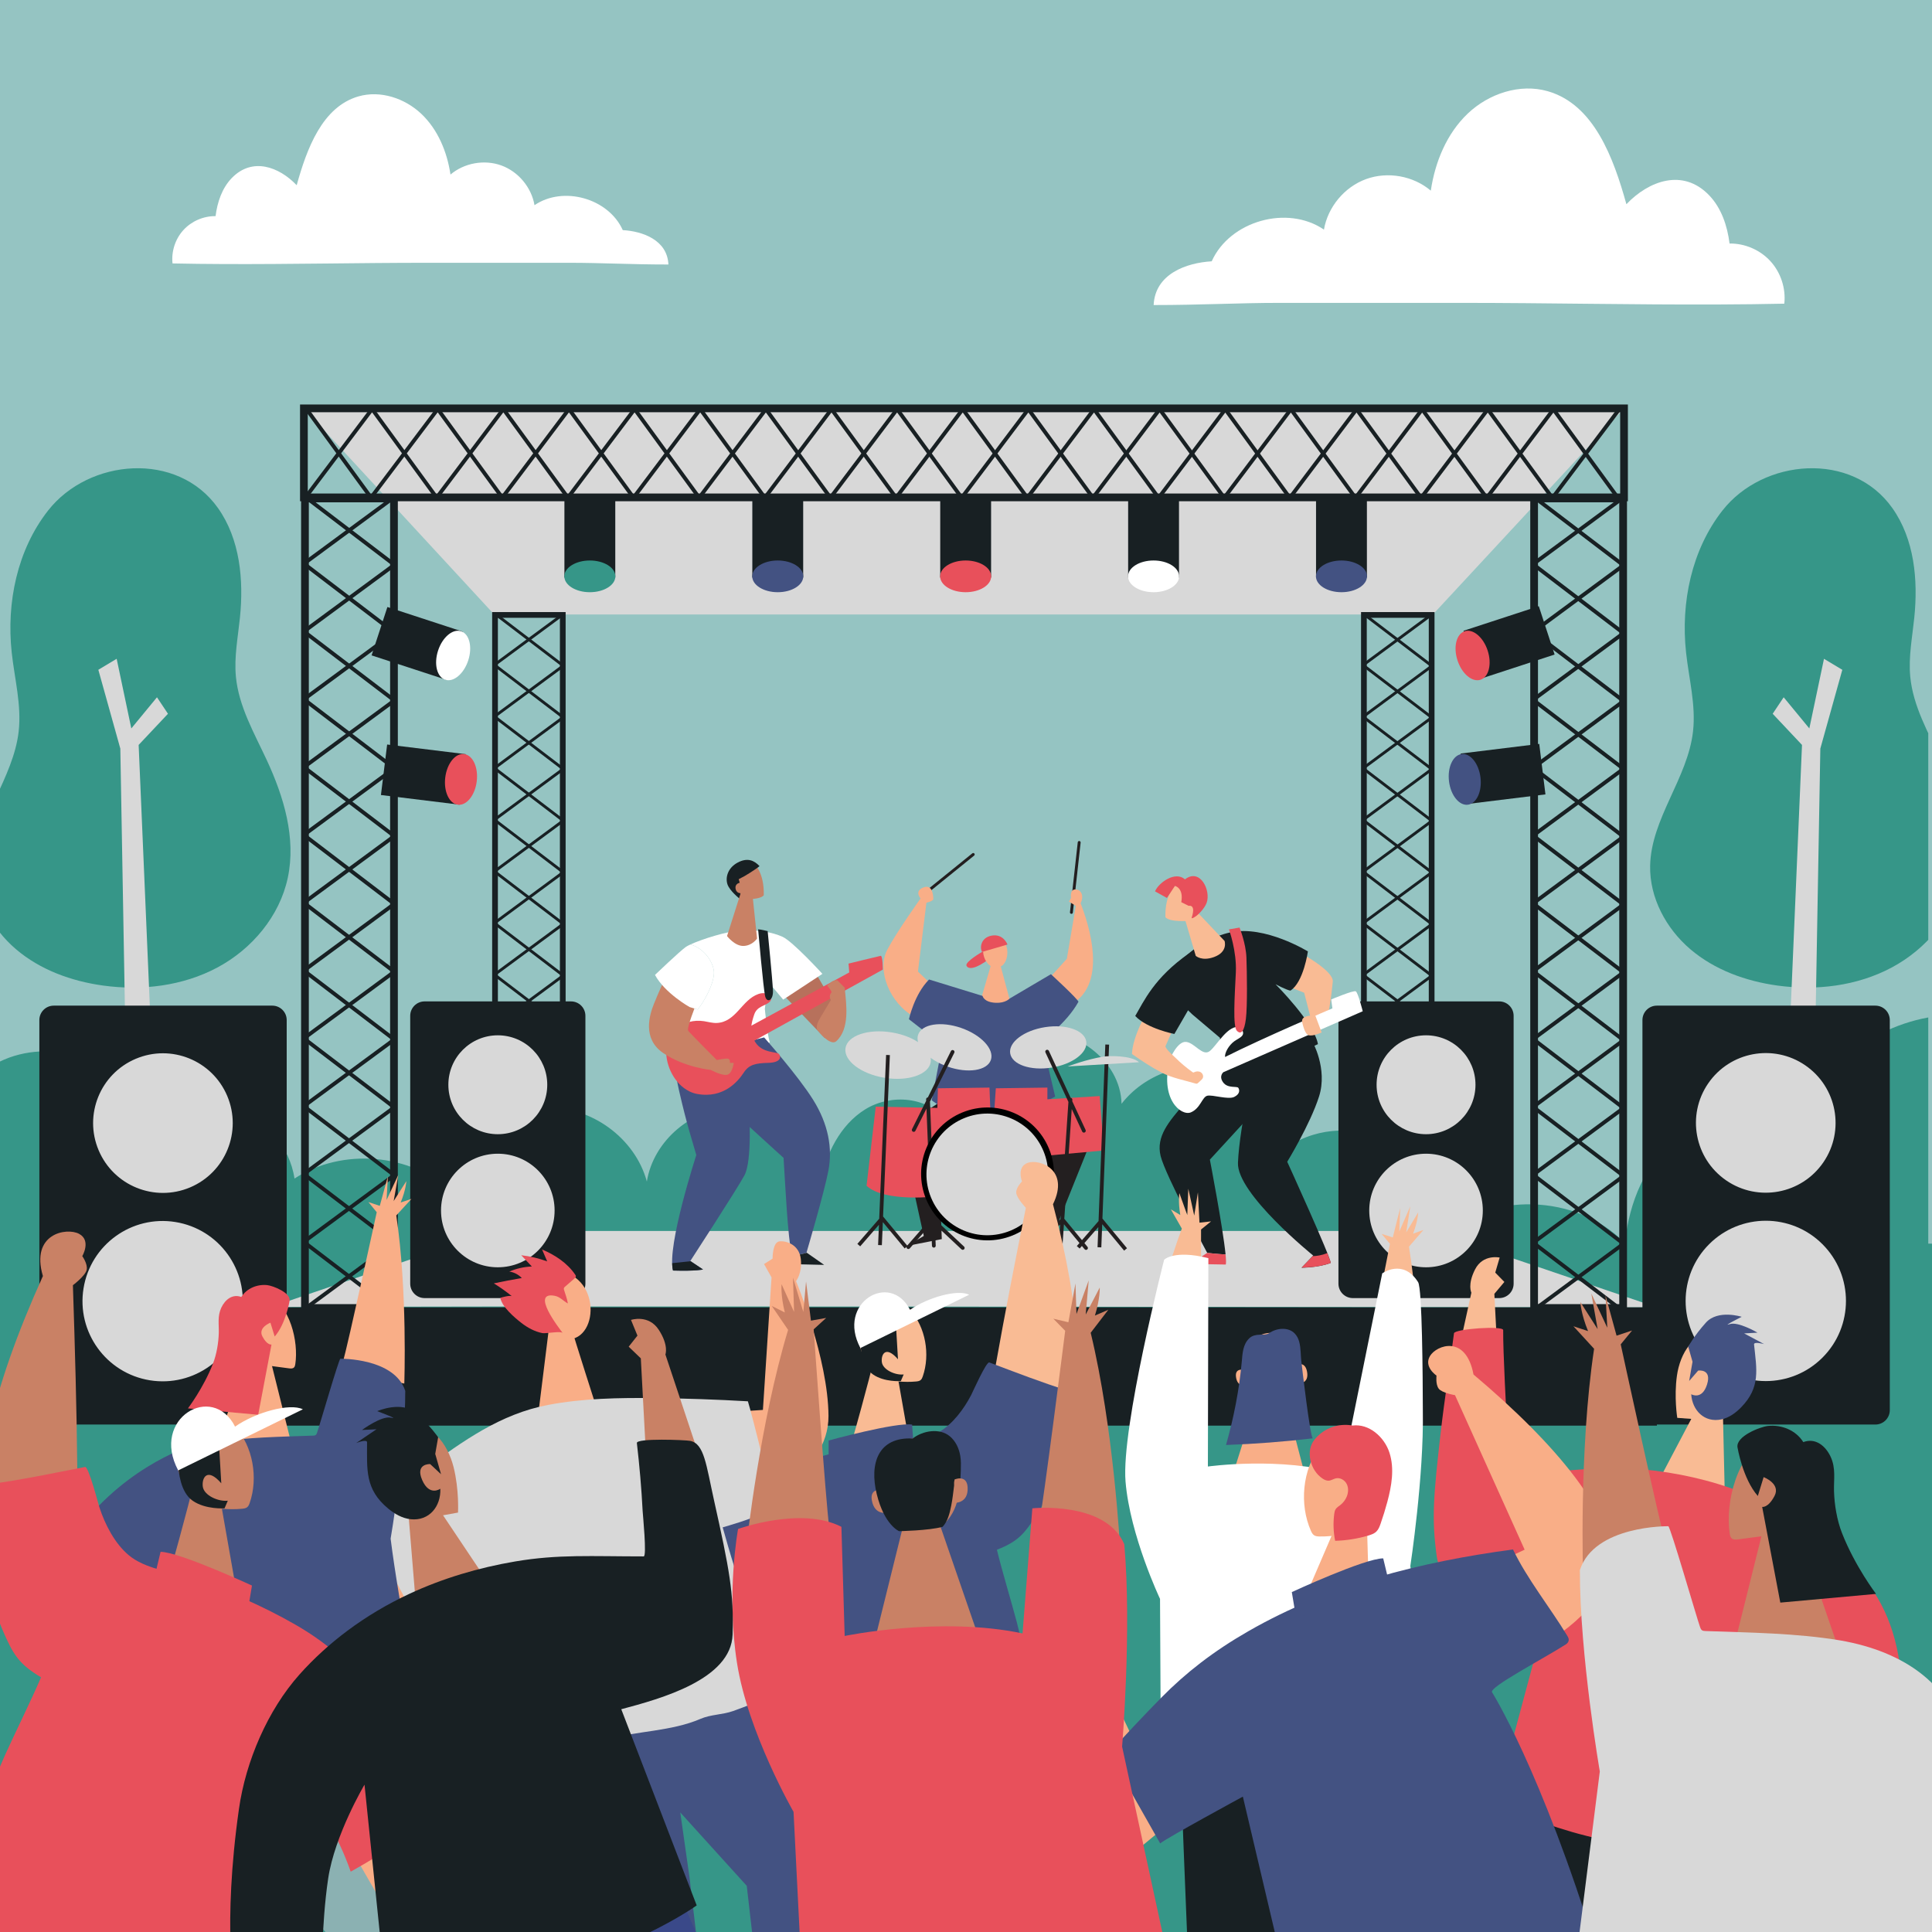 <?xml version="1.0" encoding="utf-8"?>
<!-- Generator: Adobe Illustrator 27.5.0, SVG Export Plug-In . SVG Version: 6.00 Build 0)  -->
<svg version="1.1" xmlns="http://www.w3.org/2000/svg" xmlns:xlink="http://www.w3.org/1999/xlink" x="0px" y="0px"
	 viewBox="0 0 500 500" style="enable-background:new 0 0 500 500;" xml:space="preserve">
<rect x="0" y="0" width="500" height="500" fill="#333333" stroke="none"/>
<g id="BACKGROUND">
	<rect style="fill:#95C4C2;" width="500" height="343.486"/>
	<path style="fill:#369688;" d="M499.033,321.849v-58.535c-16.915,3.079-32.159,16.297-36.012,33.232
		c-6.628-8.205-20.047-8.337-28.615-2.185c-8.568,6.152-12.798,16.889-13.895,27.38c-12.325-12.864-35.163-13.498-48.182-1.337
		c1.034-9.144-3.434-18.695-11.114-23.764c-7.68-5.069-18.219-5.42-26.22-0.875c-2.039-9.347-9.823-17.187-19.156-19.294
		c-9.332-2.107-19.729,1.629-25.586,9.194c-0.229-11.323-12.425-20.183-23.634-18.564c-11.209,1.619-20.001,11.872-21.851,23.045
		c-4.383-6.362-14.197-7.136-20.778-3.089c-6.581,4.047-10.253,11.628-11.775,19.203c-1.458-10.654-11.45-19.464-22.202-19.576
		c-10.752-0.112-20.926,8.487-22.606,19.108c-3.033-11.295-14.575-19.67-26.253-19.049c-11.678,0.62-22.268,10.171-24.088,21.723
		c-10.796-10.007-28.526-11.506-40.849-3.455c-2.47-16.711-24.643-26.79-38.858-17.664c-5.894-13.67-24.575-18.995-37.531-12.542
		v148.243c0.055,0,0.117,0,0.172,0.001V500h500V321.849H499.033z"/>
</g>
<g id="OBJECTS">
	<g>
		<path style="fill:#FFFFFF;" d="M444.973,78.797c5.599-0.024,11.199-0.087,16.805-0.206c0.431-3.942-0.906-8.045-3.575-10.977
			c-2.67-2.933-6.629-4.647-10.594-4.588c-0.576-4.589-2.12-9.222-5.339-12.543c-6.751-6.965-15.565-3.713-21.358,2.369
			c-3.329-11.981-8.384-25.792-20.332-29.238c-7.216-2.081-15.291,0.606-20.731,5.783c-5.44,5.177-8.457,12.516-9.558,19.945
			c-4.535-3.843-11.171-5.027-16.755-2.991c-5.585,2.036-9.901,7.214-10.899,13.073c-9.472-6.463-24.356-2.259-29.049,8.203
			c-6.575,0.385-14.657,3.264-15.025,11.32c12.389,0,21.932-0.563,32.596-0.563c15.665,0,31.33,0,46.995,0
			C400.497,78.383,422.717,78.894,444.973,78.797z"/>
		<path style="fill:#FFFFFF;" d="M57.863,68.336c-4.402-0.019-8.806-0.069-13.214-0.162c-0.339-3.1,0.712-6.326,2.811-8.631
			c2.099-2.306,5.212-3.654,8.33-3.607c0.453-3.608,1.667-7.252,4.198-9.863c5.308-5.476,12.239-2.92,16.794,1.863
			c2.618-9.421,6.592-20.281,15.987-22.99c5.674-1.636,12.024,0.477,16.301,4.547c4.278,4.071,6.65,9.842,7.516,15.683
			c3.566-3.021,8.784-3.953,13.175-2.352c4.391,1.601,7.785,5.672,8.57,10.279c7.448-5.081,19.152-1.777,22.842,6.45
			c5.17,0.303,11.525,2.566,11.815,8.901c-9.741,0-17.245-0.443-25.631-0.443c-12.318,0-24.635,0-36.953,0
			C92.835,68.011,75.363,68.413,57.863,68.336z"/>
	</g>
	<g>
		<g>
			<defs>
				<rect id="SVGID_1_" x="423.012" y="104.568" width="76.021" height="261.85"/>
			</defs>
			<clipPath id="SVGID_00000176004071565357098770000008697302585258040747_">
				<use xlink:href="#SVGID_1_"  style="overflow:visible;"/>
			</clipPath>
			<g style="clip-path:url(#SVGID_00000176004071565357098770000008697302585258040747_);">
				<path style="fill:#369688;" d="M445.796,132.087c-8.018,10.197-10.841,23.857-9.447,36.753
					c0.737,6.824,2.577,13.633,1.804,20.453c-1.377,12.162-10.846,22.525-11.098,34.762c-0.169,8.253,4.111,16.235,10.39,21.594
					c6.279,5.359,14.368,8.282,22.545,9.41c10.061,1.387,20.646,0.113,29.602-4.676c8.956-4.789,16.102-13.292,18.21-23.227
					c2.18-10.271-1.021-20.941-5.451-30.46c-3.258-7.002-7.265-13.92-7.984-21.609c-0.475-5.075,0.526-10.155,1.047-15.226
					c1.007-9.805,0.022-20.321-5.673-28.366C479.218,116.628,456.305,118.721,445.796,132.087z"/>
				<polygon style="fill:#D8D8D8;" points="471.099,193.734 468.432,344.561 459.896,343.612 466.357,192.785 458.77,184.724 
					461.615,180.456 468.254,188.517 472.048,170.497 476.79,173.343 				"/>
			</g>
		</g>
		<g>
			<defs>
				
					<rect id="SVGID_00000029034854858637316750000013461807709649109644_" x="-0.172" y="113.859" width="78.555" height="227.219"/>
			</defs>
			<clipPath id="SVGID_00000037652083953332711530000012585241713636028339_">
				<use xlink:href="#SVGID_00000029034854858637316750000013461807709649109644_"  style="overflow:visible;"/>
			</clipPath>
			<g style="clip-path:url(#SVGID_00000037652083953332711530000012585241713636028339_);">
				<path style="fill:#369688;" d="M12.476,132.087c-8.018,10.197-10.841,23.857-9.447,36.753
					c0.737,6.824,2.577,13.633,1.804,20.453c-1.377,12.162-10.847,22.525-11.098,34.762c-0.169,8.253,4.111,16.235,10.39,21.594
					s14.368,8.282,22.545,9.41c10.061,1.387,20.646,0.113,29.602-4.676c8.956-4.789,16.102-13.292,18.21-23.227
					c2.18-10.271-1.021-20.941-5.451-30.46c-3.258-7.002-7.265-13.92-7.984-21.609c-0.475-5.075,0.526-10.155,1.047-15.226
					c1.007-9.805,0.022-20.321-5.673-28.366C45.898,116.628,22.985,118.721,12.476,132.087z"/>
				<polygon style="fill:#D8D8D8;" points="31.14,193.734 33.808,344.561 42.343,343.612 35.882,192.785 43.47,184.724 
					40.624,180.456 33.985,188.517 30.192,170.497 25.45,173.343 				"/>
			</g>
		</g>
	</g>
	<g>
		<g>
			<path style="fill:#D8D8D8;" d="M69.834,338.342l57.952-19.772h242.948l58.074,19.772
				C428.807,338.342,69.321,337.829,69.834,338.342z"/>
			<path style="fill:#D8D8D8;" d="M78.65,105.686l49.237,53.337h242.948l49.462-53.337
				C420.297,105.686,77.918,104.954,78.65,105.686z"/>
			<rect x="69.834" y="338.342" style="fill:#182023;" width="358.974" height="30.61"/>
			<g>
				
					<rect x="73.179" y="116.795" transform="matrix(0.602 -0.799 0.799 0.602 -58.796 116.702)" style="fill:#182023;" width="28.836" height="1"/>
				
					<rect x="87.096" y="102.874" transform="matrix(0.808 -0.589 0.589 0.808 -52.264 74.05)" style="fill:#182023;" width="1" height="28.841"/>
				
					<rect x="90.163" y="116.794" transform="matrix(0.602 -0.799 0.799 0.602 -52.029 130.278)" style="fill:#182023;" width="28.836" height="1"/>
				
					<rect x="104.08" y="102.874" transform="matrix(0.808 -0.589 0.589 0.808 -49.009 84.049)" style="fill:#182023;" width="1" height="28.841"/>
				
					<rect x="107.147" y="116.794" transform="matrix(0.602 -0.799 0.799 0.602 -45.262 143.846)" style="fill:#182023;" width="28.836" height="1"/>
				
					<rect x="121.065" y="102.874" transform="matrix(0.808 -0.589 0.589 0.808 -45.754 94.048)" style="fill:#182023;" width="1" height="28.841"/>
				
					<rect x="124.131" y="116.795" transform="matrix(0.602 -0.799 0.799 0.602 -38.497 157.403)" style="fill:#182023;" width="28.836" height="1"/>
				
					<rect x="138.049" y="102.874" transform="matrix(0.808 -0.589 0.589 0.808 -42.499 104.047)" style="fill:#182023;" width="1" height="28.841"/>
				
					<rect x="141.115" y="116.795" transform="matrix(0.602 -0.799 0.799 0.602 -31.73 170.97)" style="fill:#182023;" width="28.836" height="1"/>
				
					<rect x="155.032" y="102.874" transform="matrix(0.808 -0.589 0.589 0.808 -39.244 114.046)" style="fill:#182023;" width="1" height="28.841"/>
				
					<rect x="158.099" y="116.794" transform="matrix(0.602 -0.799 0.799 0.602 -24.964 184.536)" style="fill:#182023;" width="28.836" height="1"/>
				
					<rect x="172.017" y="102.874" transform="matrix(0.808 -0.589 0.589 0.808 -35.989 124.042)" style="fill:#182023;" width="1" height="28.84"/>
				
					<rect x="175.083" y="116.794" transform="matrix(0.602 -0.799 0.799 0.602 -18.192 198.116)" style="fill:#182023;" width="28.836" height="1"/>
				
					<rect x="189.001" y="102.874" transform="matrix(0.808 -0.589 0.589 0.808 -32.733 134.043)" style="fill:#182023;" width="1" height="28.841"/>
				
					<rect x="192.067" y="116.794" transform="matrix(0.602 -0.799 0.799 0.602 -11.425 211.683)" style="fill:#182023;" width="28.836" height="1"/>
				
					<rect x="205.985" y="102.874" transform="matrix(0.808 -0.589 0.589 0.808 -29.478 144.042)" style="fill:#182023;" width="1" height="28.841"/>
				
					<rect x="209.051" y="116.794" transform="matrix(0.602 -0.799 0.799 0.602 -4.664 225.237)" style="fill:#182023;" width="28.836" height="1"/>
				
					<rect x="222.969" y="102.874" transform="matrix(0.808 -0.589 0.589 0.808 -26.223 154.041)" style="fill:#182023;" width="1" height="28.841"/>
				
					<rect x="226.035" y="116.795" transform="matrix(0.602 -0.799 0.799 0.602 2.102 238.803)" style="fill:#182023;" width="28.836" height="1"/>
				
					<rect x="239.953" y="102.874" transform="matrix(0.808 -0.589 0.589 0.808 -22.968 164.04)" style="fill:#182023;" width="1" height="28.841"/>
				
					<rect x="243.019" y="116.795" transform="matrix(0.602 -0.799 0.799 0.602 8.869 252.371)" style="fill:#182023;" width="28.836" height="1"/>
				
					<rect x="256.937" y="102.874" transform="matrix(0.808 -0.589 0.589 0.808 -19.713 174.038)" style="fill:#182023;" width="1" height="28.841"/>
				
					<rect x="260.003" y="116.795" transform="matrix(0.602 -0.799 0.799 0.602 15.635 265.937)" style="fill:#182023;" width="28.835" height="1"/>
				
					<rect x="273.921" y="102.874" transform="matrix(0.808 -0.589 0.589 0.808 -16.456 184.041)" style="fill:#182023;" width="1" height="28.841"/>
				
					<rect x="276.987" y="116.795" transform="matrix(0.602 -0.799 0.799 0.602 22.401 279.504)" style="fill:#182023;" width="28.836" height="1"/>
				
					<rect x="290.905" y="102.874" transform="matrix(0.808 -0.589 0.589 0.808 -13.203 194.032)" style="fill:#182023;" width="1" height="28.84"/>
				
					<rect x="293.971" y="116.794" transform="matrix(0.602 -0.799 0.799 0.602 29.178 293.087)" style="fill:#182023;" width="28.836" height="1"/>
				
					<rect x="307.889" y="102.874" transform="matrix(0.808 -0.589 0.589 0.808 -9.948 204.032)" style="fill:#182023;" width="1" height="28.84"/>
				
					<rect x="310.955" y="116.794" transform="matrix(0.602 -0.799 0.799 0.602 35.934 306.638)" style="fill:#182023;" width="28.835" height="1"/>
				
					<rect x="324.873" y="102.874" transform="matrix(0.808 -0.589 0.589 0.808 -6.691 214.038)" style="fill:#182023;" width="1" height="28.841"/>
				
					<rect x="327.939" y="116.795" transform="matrix(0.602 -0.799 0.799 0.602 42.701 320.204)" style="fill:#182023;" width="28.836" height="1"/>
				
					<rect x="341.857" y="102.874" transform="matrix(0.808 -0.589 0.589 0.808 -3.438 224.028)" style="fill:#182023;" width="1" height="28.84"/>
				
					<rect x="344.923" y="116.794" transform="matrix(0.602 -0.799 0.799 0.602 49.469 333.774)" style="fill:#182023;" width="28.836" height="1"/>
				
					<rect x="358.841" y="102.874" transform="matrix(0.808 -0.589 0.589 0.808 -0.183 234.026)" style="fill:#182023;" width="1" height="28.84"/>
				
					<rect x="361.908" y="116.795" transform="matrix(0.602 -0.799 0.799 0.602 56.234 347.339)" style="fill:#182023;" width="28.836" height="1"/>
				
					<rect x="375.825" y="102.874" transform="matrix(0.808 -0.589 0.589 0.808 3.075 244.036)" style="fill:#182023;" width="1" height="28.841"/>
				
					<rect x="378.891" y="116.795" transform="matrix(0.602 -0.799 0.799 0.602 62.999 360.903)" style="fill:#182023;" width="28.836" height="1"/>
				
					<rect x="392.81" y="102.874" transform="matrix(0.808 -0.589 0.589 0.808 6.331 254.035)" style="fill:#182023;" width="1" height="28.841"/>
				
					<rect x="395.876" y="116.794" transform="matrix(0.602 -0.799 0.799 0.602 69.782 374.493)" style="fill:#182023;" width="28.836" height="1"/>
				
					<rect x="409.793" y="102.874" transform="matrix(0.808 -0.589 0.589 0.808 9.582 264.023)" style="fill:#182023;" width="1" height="28.84"/>
				<path style="fill:#182023;" d="M421.296,129.721H77.65v-25.035h343.647V129.721z M79.65,127.72h339.647v-21.035H79.65V127.72z"
					/>
			</g>
			<g>
				<path style="fill:#182023;" d="M102.959,339.505H77.924v-211.51h25.035V339.505z M79.924,337.505h21.035v-207.51H79.924V337.505
					z"/>
				
					<rect x="89.941" y="122.742" transform="matrix(0.606 -0.795 0.795 0.606 -73.521 126.001)" style="fill:#182023;" width="1.001" height="28.959"/>
				
					<rect x="75.962" y="136.722" transform="matrix(0.805 -0.593 0.593 0.805 -63.763 80.383)" style="fill:#182023;" width="28.96" height="0.999"/>
				
					<rect x="89.941" y="140.293" transform="matrix(0.606 -0.795 0.795 0.606 -87.481 132.913)" style="fill:#182023;" width="1.001" height="28.959"/>
				
					<rect x="75.962" y="154.273" transform="matrix(0.805 -0.593 0.593 0.805 -74.172 83.803)" style="fill:#182023;" width="28.959" height="0.999"/>
				
					<rect x="89.941" y="157.843" transform="matrix(0.606 -0.795 0.795 0.606 -101.441 139.829)" style="fill:#182023;" width="1.001" height="28.959"/>
				
					<rect x="75.962" y="171.823" transform="matrix(0.805 -0.593 0.593 0.805 -84.582 87.224)" style="fill:#182023;" width="28.959" height="0.999"/>
				
					<rect x="89.941" y="175.394" transform="matrix(0.606 -0.795 0.795 0.606 -115.401 146.741)" style="fill:#182023;" width="1.001" height="28.959"/>
				
					<rect x="75.962" y="189.374" transform="matrix(0.805 -0.593 0.593 0.805 -94.997 90.655)" style="fill:#182023;" width="28.959" height="0.999"/>
				
					<rect x="89.941" y="192.944" transform="matrix(0.606 -0.795 0.795 0.606 -129.362 153.655)" style="fill:#182023;" width="1.001" height="28.959"/>
				
					<rect x="75.962" y="206.924" transform="matrix(0.805 -0.593 0.593 0.805 -105.4 94.064)" style="fill:#182023;" width="28.959" height="0.999"/>
				
					<rect x="89.941" y="210.495" transform="matrix(0.606 -0.795 0.795 0.606 -143.322 160.572)" style="fill:#182023;" width="1.001" height="28.959"/>
				
					<rect x="75.962" y="224.475" transform="matrix(0.805 -0.593 0.593 0.805 -115.809 97.484)" style="fill:#182023;" width="28.959" height="0.999"/>
				
					<rect x="89.941" y="228.045" transform="matrix(0.606 -0.795 0.795 0.606 -157.284 167.49)" style="fill:#182023;" width="1" height="28.959"/>
				
					<rect x="75.962" y="242.026" transform="matrix(0.805 -0.593 0.593 0.805 -126.219 100.905)" style="fill:#182023;" width="28.96" height="0.999"/>
				
					<rect x="89.941" y="245.596" transform="matrix(0.606 -0.795 0.795 0.606 -171.242 174.397)" style="fill:#182023;" width="1" height="28.96"/>
				
					<rect x="75.962" y="259.576" transform="matrix(0.805 -0.593 0.593 0.805 -136.628 104.325)" style="fill:#182023;" width="28.959" height="0.999"/>
				
					<rect x="89.942" y="263.147" transform="matrix(0.606 -0.795 0.795 0.606 -185.202 181.312)" style="fill:#182023;" width="1" height="28.959"/>
				
					<rect x="75.962" y="277.127" transform="matrix(0.805 -0.593 0.593 0.805 -147.038 107.745)" style="fill:#182023;" width="28.959" height="0.999"/>
				
					<rect x="89.942" y="280.697" transform="matrix(0.606 -0.795 0.795 0.606 -199.163 188.226)" style="fill:#182023;" width="1" height="28.959"/>
				
					<rect x="75.962" y="294.677" transform="matrix(0.805 -0.593 0.593 0.805 -157.447 111.165)" style="fill:#182023;" width="28.959" height="0.999"/>
				
					<rect x="89.942" y="298.248" transform="matrix(0.606 -0.795 0.795 0.606 -213.123 195.14)" style="fill:#182023;" width="1" height="28.959"/>
				
					<rect x="75.962" y="312.228" transform="matrix(0.805 -0.593 0.593 0.805 -167.869 114.601)" style="fill:#182023;" width="28.959" height="0.999"/>
				
					<rect x="89.942" y="315.799" transform="matrix(0.606 -0.795 0.795 0.606 -227.087 202.063)" style="fill:#182023;" width="1" height="28.959"/>
				
					<rect x="75.961" y="329.778" transform="matrix(0.805 -0.593 0.593 0.805 -178.266 118.006)" style="fill:#182023;" width="28.96" height="1"/>
			</g>
			<g>
				<path style="fill:#182023;" d="M421.063,339.505h-25.035v-211.51h25.035V339.505z M398.028,337.505h21.035v-207.51h-21.035
					V337.505z"/>
				
					<rect x="408.046" y="122.742" transform="matrix(0.606 -0.795 0.795 0.606 51.802 379.034)" style="fill:#182023;" width="1" height="28.959"/>
				
					<rect x="394.066" y="136.722" transform="matrix(0.805 -0.594 0.594 0.805 -1.665 269.385)" style="fill:#182023;" width="28.959" height="1"/>
				
					<rect x="408.046" y="140.293" transform="matrix(0.606 -0.795 0.795 0.606 37.837 385.942)" style="fill:#182023;" width="1" height="28.959"/>
				
					<rect x="394.066" y="154.272" transform="matrix(0.805 -0.594 0.594 0.805 -12.085 272.813)" style="fill:#182023;" width="28.959" height="1"/>
				
					<rect x="408.046" y="157.843" transform="matrix(0.606 -0.795 0.795 0.606 23.88 392.861)" style="fill:#182023;" width="1" height="28.959"/>
				
					<rect x="394.066" y="171.823" transform="matrix(0.805 -0.594 0.594 0.805 -22.506 276.242)" style="fill:#182023;" width="28.959" height="1"/>
				
					<rect x="408.046" y="175.394" transform="matrix(0.606 -0.795 0.795 0.606 9.917 399.77)" style="fill:#182023;" width="1" height="28.959"/>
				
					<rect x="394.066" y="189.373" transform="matrix(0.805 -0.594 0.594 0.805 -32.922 279.697)" style="fill:#182023;" width="28.959" height="1"/>
				
					<rect x="408.046" y="192.944" transform="matrix(0.606 -0.795 0.795 0.606 -4.043 406.684)" style="fill:#182023;" width="1" height="28.959"/>
				
					<rect x="394.066" y="206.924" transform="matrix(0.805 -0.594 0.594 0.805 -43.348 283.099)" style="fill:#182023;" width="28.959" height="1"/>
				
					<rect x="408.046" y="210.495" transform="matrix(0.606 -0.795 0.795 0.606 -18.001 413.604)" style="fill:#182023;" width="1" height="28.959"/>
				
					<rect x="394.066" y="224.474" transform="matrix(0.805 -0.594 0.594 0.805 -53.768 286.527)" style="fill:#182023;" width="28.959" height="1"/>
				
					<rect x="408.046" y="228.045" transform="matrix(0.606 -0.795 0.795 0.606 -31.959 420.524)" style="fill:#182023;" width="1" height="28.959"/>
				
					<rect x="394.066" y="242.025" transform="matrix(0.805 -0.594 0.594 0.805 -64.189 289.956)" style="fill:#182023;" width="28.959" height="1"/>
				
					<rect x="408.046" y="245.596" transform="matrix(0.606 -0.795 0.795 0.606 -45.924 427.426)" style="fill:#182023;" width="0.999" height="28.96"/>
				
					<rect x="394.066" y="259.575" transform="matrix(0.805 -0.594 0.594 0.805 -74.61 293.385)" style="fill:#182023;" width="28.959" height="1"/>
				
					<rect x="408.046" y="263.147" transform="matrix(0.606 -0.795 0.795 0.606 -59.884 434.342)" style="fill:#182023;" width="0.999" height="28.959"/>
				
					<rect x="394.066" y="277.126" transform="matrix(0.805 -0.594 0.594 0.805 -85.031 296.813)" style="fill:#182023;" width="28.959" height="1"/>
				
					<rect x="408.046" y="280.697" transform="matrix(0.606 -0.795 0.795 0.606 -73.845 441.255)" style="fill:#182023;" width="0.999" height="28.959"/>
				
					<rect x="394.066" y="294.677" transform="matrix(0.805 -0.594 0.594 0.805 -95.452 300.242)" style="fill:#182023;" width="28.959" height="1"/>
				
					<rect x="408.046" y="298.248" transform="matrix(0.606 -0.795 0.795 0.606 -87.805 448.169)" style="fill:#182023;" width="0.999" height="28.959"/>
				
					<rect x="394.066" y="312.228" transform="matrix(0.805 -0.594 0.594 0.805 -105.873 303.701)" style="fill:#182023;" width="28.959" height="1"/>
				
					<rect x="408.046" y="315.799" transform="matrix(0.606 -0.795 0.795 0.606 -101.762 455.097)" style="fill:#182023;" width="0.999" height="28.959"/>
				
					<rect x="394.066" y="329.778" transform="matrix(0.805 -0.594 0.594 0.805 -116.293 307.099)" style="fill:#182023;" width="28.959" height="1"/>
			</g>
			<g>
				<path style="fill:#182023;" d="M371.251,319.334h-19.014v-160.93h19.014V319.334z M353.719,317.851h16.049V159.887h-16.049
					V317.851z"/>
				
					<rect x="361.373" y="154.387" transform="matrix(0.606 -0.795 0.795 0.606 10.945 352.911)" style="fill:#182023;" width="0.741" height="22.039"/>
				
					<rect x="350.724" y="165.035" transform="matrix(0.805 -0.594 0.594 0.805 -27.541 247.105)" style="fill:#182023;" width="22.04" height="0.741"/>
				
					<rect x="361.373" y="167.743" transform="matrix(0.606 -0.795 0.795 0.606 0.318 358.168)" style="fill:#182023;" width="0.741" height="22.04"/>
				
					<rect x="350.724" y="178.392" transform="matrix(0.805 -0.594 0.594 0.805 -35.472 249.714)" style="fill:#182023;" width="22.04" height="0.741"/>
				
					<rect x="361.373" y="181.1" transform="matrix(0.606 -0.795 0.795 0.606 -10.305 363.434)" style="fill:#182023;" width="0.741" height="22.04"/>
				
					<rect x="350.724" y="191.749" transform="matrix(0.805 -0.594 0.594 0.805 -43.408 252.291)" style="fill:#182023;" width="22.039" height="0.741"/>
				
					<rect x="361.373" y="194.457" transform="matrix(0.606 -0.795 0.795 0.606 -20.93 368.693)" style="fill:#182023;" width="0.741" height="22.04"/>
				
					<rect x="350.724" y="205.106" transform="matrix(0.805 -0.594 0.594 0.805 -51.338 254.9)" style="fill:#182023;" width="22.04" height="0.741"/>
				
					<rect x="361.373" y="207.814" transform="matrix(0.606 -0.795 0.795 0.606 -31.554 373.958)" style="fill:#182023;" width="0.741" height="22.04"/>
				
					<rect x="350.724" y="218.463" transform="matrix(0.805 -0.594 0.594 0.805 -59.265 257.543)" style="fill:#182023;" width="22.04" height="0.741"/>
				
					<rect x="361.373" y="221.17" transform="matrix(0.606 -0.795 0.795 0.606 -42.18 379.216)" style="fill:#182023;" width="0.741" height="22.04"/>
				
					<rect x="350.724" y="231.82" transform="matrix(0.805 -0.594 0.594 0.805 -67.198 260.118)" style="fill:#182023;" width="22.04" height="0.741"/>
				
					<rect x="361.373" y="234.527" transform="matrix(0.606 -0.795 0.795 0.606 -52.8 384.49)" style="fill:#182023;" width="0.741" height="22.039"/>
				
					<rect x="350.724" y="245.176" transform="matrix(0.805 -0.594 0.594 0.805 -75.126 262.761)" style="fill:#182023;" width="22.039" height="0.741"/>
				
					<rect x="361.374" y="247.884" transform="matrix(0.606 -0.795 0.795 0.606 -63.431 389.734)" style="fill:#182023;" width="0.741" height="22.04"/>
				
					<rect x="350.724" y="258.534" transform="matrix(0.805 -0.594 0.594 0.805 -83.058 265.335)" style="fill:#182023;" width="22.04" height="0.741"/>
				
					<rect x="361.374" y="261.241" transform="matrix(0.606 -0.795 0.795 0.606 -74.052 395.009)" style="fill:#182023;" width="0.741" height="22.039"/>
				
					<rect x="350.724" y="271.89" transform="matrix(0.805 -0.594 0.594 0.805 -90.988 267.944)" style="fill:#182023;" width="22.039" height="0.741"/>
				
					<rect x="361.374" y="274.598" transform="matrix(0.606 -0.795 0.795 0.606 -84.677 400.269)" style="fill:#182023;" width="0.741" height="22.04"/>
				
					<rect x="350.724" y="285.247" transform="matrix(0.805 -0.594 0.594 0.805 -98.919 270.589)" style="fill:#182023;" width="22.039" height="0.741"/>
				
					<rect x="361.374" y="287.955" transform="matrix(0.606 -0.795 0.795 0.606 -95.304 405.521)" style="fill:#182023;" width="0.741" height="22.04"/>
				
					<rect x="350.724" y="298.604" transform="matrix(0.805 -0.594 0.594 0.805 -106.848 273.161)" style="fill:#182023;" width="22.04" height="0.741"/>
				
					<rect x="361.374" y="301.312" transform="matrix(0.606 -0.795 0.795 0.606 -105.926 410.795)" style="fill:#182023;" width="0.741" height="22.039"/>
				
					<rect x="350.724" y="311.961" transform="matrix(0.805 -0.594 0.594 0.805 -114.781 275.808)" style="fill:#182023;" width="22.04" height="0.741"/>
			</g>
			<g>
				<path style="fill:#182023;" d="M146.384,319.334H127.37v-160.93h19.014V319.334z M128.853,317.851h16.049V159.887h-16.049
					V317.851z"/>
				
					<rect x="136.506" y="154.387" transform="matrix(0.606 -0.795 0.795 0.606 -77.646 174.043)" style="fill:#182023;" width="0.741" height="22.039"/>
				
					<rect x="125.857" y="165.035" transform="matrix(0.805 -0.594 0.594 0.805 -71.472 113.587)" style="fill:#182023;" width="22.04" height="0.741"/>
				
					<rect x="136.506" y="167.743" transform="matrix(0.606 -0.795 0.795 0.606 -88.27 179.302)" style="fill:#182023;" width="0.741" height="22.04"/>
				
					<rect x="125.857" y="178.392" transform="matrix(0.805 -0.594 0.594 0.805 -79.403 116.196)" style="fill:#182023;" width="22.04" height="0.741"/>
				
					<rect x="136.506" y="181.1" transform="matrix(0.606 -0.795 0.795 0.606 -98.895 184.566)" style="fill:#182023;" width="0.741" height="22.04"/>
				
					<rect x="125.857" y="191.749" transform="matrix(0.805 -0.594 0.594 0.805 -87.328 118.788)" style="fill:#182023;" width="22.039" height="0.741"/>
				
					<rect x="136.506" y="194.457" transform="matrix(0.606 -0.795 0.795 0.606 -109.519 189.826)" style="fill:#182023;" width="0.741" height="22.04"/>
				
					<rect x="125.857" y="205.106" transform="matrix(0.805 -0.594 0.594 0.805 -95.258 121.396)" style="fill:#182023;" width="22.04" height="0.741"/>
				
					<rect x="136.506" y="207.814" transform="matrix(0.606 -0.795 0.795 0.606 -120.144 195.09)" style="fill:#182023;" width="0.741" height="22.04"/>
				
					<rect x="125.857" y="218.463" transform="matrix(0.805 -0.594 0.594 0.805 -103.195 124.024)" style="fill:#182023;" width="22.04" height="0.741"/>
				
					<rect x="136.506" y="221.17" transform="matrix(0.606 -0.795 0.795 0.606 -130.768 200.35)" style="fill:#182023;" width="0.741" height="22.04"/>
				
					<rect x="125.857" y="231.82" transform="matrix(0.805 -0.594 0.594 0.805 -111.118 126.614)" style="fill:#182023;" width="22.04" height="0.741"/>
				
					<rect x="136.507" y="234.527" transform="matrix(0.606 -0.795 0.795 0.606 -141.393 205.62)" style="fill:#182023;" width="0.741" height="22.039"/>
				
					<rect x="125.857" y="245.176" transform="matrix(0.805 -0.594 0.594 0.805 -119.057 129.243)" style="fill:#182023;" width="22.039" height="0.741"/>
				
					<rect x="136.507" y="247.884" transform="matrix(0.606 -0.795 0.795 0.606 -152.016 210.869)" style="fill:#182023;" width="0.741" height="22.04"/>
				
					<rect x="125.857" y="258.534" transform="matrix(0.805 -0.594 0.594 0.805 -126.978 131.832)" style="fill:#182023;" width="22.04" height="0.741"/>
				
					<rect x="136.507" y="261.241" transform="matrix(0.606 -0.795 0.795 0.606 -162.642 216.14)" style="fill:#182023;" width="0.741" height="22.039"/>
				
					<rect x="125.857" y="271.89" transform="matrix(0.805 -0.594 0.594 0.805 -134.908 134.44)" style="fill:#182023;" width="22.039" height="0.741"/>
				
					<rect x="136.507" y="274.598" transform="matrix(0.606 -0.795 0.795 0.606 -173.267 221.401)" style="fill:#182023;" width="0.741" height="22.04"/>
				
					<rect x="125.857" y="285.247" transform="matrix(0.805 -0.594 0.594 0.805 -142.849 137.071)" style="fill:#182023;" width="22.039" height="0.741"/>
				
					<rect x="136.507" y="287.955" transform="matrix(0.606 -0.795 0.795 0.606 -183.89 226.656)" style="fill:#182023;" width="0.741" height="22.04"/>
				
					<rect x="125.857" y="298.604" transform="matrix(0.805 -0.594 0.594 0.805 -150.768 139.658)" style="fill:#182023;" width="22.04" height="0.741"/>
				
					<rect x="136.507" y="301.312" transform="matrix(0.606 -0.795 0.795 0.606 -194.516 231.927)" style="fill:#182023;" width="0.741" height="22.039"/>
				
					<rect x="125.857" y="311.961" transform="matrix(0.805 -0.594 0.594 0.805 -158.711 142.29)" style="fill:#182023;" width="22.04" height="0.741"/>
			</g>
			<g>
				<rect x="146.07" y="128.995" style="fill:#182023;" width="13.163" height="20.476"/>
				<ellipse style="fill:#369688;" cx="152.652" cy="149.159" rx="6.604" ry="4.104"/>
			</g>
			<g>
				
					<rect x="102.871" y="190.259" transform="matrix(0.122 -0.993 0.993 0.122 -102.892 284.689)" style="fill:#182023;" width="13.163" height="20.476"/>
				<path style="fill:#E8505B;" d="M120.11,195.152c2.25,0.276,3.713,3.435,3.269,7.055c-0.445,3.62-2.629,6.33-4.879,6.054
					c-2.25-0.276-3.713-3.435-3.269-7.055C115.676,197.586,117.86,194.876,120.11,195.152z"/>
			</g>
			<g>
				
					<rect x="101.258" y="156.319" transform="matrix(0.311 -0.951 0.951 0.311 -83.984 217.291)" style="fill:#182023;" width="13.163" height="20.476"/>
				<path style="fill:#FFFFFF;" d="M119.327,163.365c2.154,0.704,2.982,4.086,1.849,7.552c-1.133,3.467-3.799,5.706-5.953,5.001
					c-2.154-0.704-2.982-4.086-1.849-7.552C114.507,164.899,117.172,162.66,119.327,163.365z"/>
			</g>
			<g>
				
					<rect x="382.345" y="190.259" transform="matrix(-0.122 -0.993 0.993 -0.122 237.346 610.967)" style="fill:#182023;" width="13.163" height="20.476"/>
				<path style="fill:#435282;" d="M378.27,195.152c-2.25,0.276-3.713,3.435-3.269,7.055c0.445,3.62,2.629,6.33,4.879,6.054
					c2.25-0.276,3.713-3.435,3.269-7.055C382.704,197.586,380.52,194.876,378.27,195.152z"/>
			</g>
			<g>
				
					<rect x="383.958" y="156.319" transform="matrix(-0.311 -0.951 0.951 -0.311 353.61 589.521)" style="fill:#182023;" width="13.163" height="20.476"/>
				<path style="fill:#E8505B;" d="M379.053,163.365c-2.155,0.704-2.982,4.086-1.849,7.552c1.134,3.467,3.799,5.706,5.954,5.001
					c2.154-0.704,2.982-4.086,1.849-7.552C383.873,164.899,381.207,162.66,379.053,163.365z"/>
			</g>
			<g>
				<rect x="194.7" y="128.995" style="fill:#182023;" width="13.163" height="20.476"/>
				<ellipse style="fill:#435282;" cx="201.282" cy="149.159" rx="6.604" ry="4.104"/>
			</g>
			<g>
				<rect x="243.33" y="128.995" style="fill:#182023;" width="13.163" height="20.476"/>
				<ellipse style="fill:#E8505B;" cx="249.911" cy="149.159" rx="6.604" ry="4.104"/>
			</g>
			<g>
				<rect x="291.96" y="128.995" style="fill:#182023;" width="13.163" height="20.476"/>
				<ellipse style="fill:#FFFFFF;" cx="298.541" cy="149.159" rx="6.604" ry="4.104"/>
			</g>
			<g>
				<rect x="340.589" y="128.995" style="fill:#182023;" width="13.163" height="20.476"/>
				<ellipse style="fill:#435282;" cx="347.171" cy="149.159" rx="6.604" ry="4.104"/>
			</g>
			<g>
				<path style="fill:#182023;" d="M147.773,335.945h-37.879c-2.06,0-3.73-1.67-3.73-3.73v-69.324c0-2.06,1.67-3.73,3.73-3.73
					h37.879c2.06,0,3.73,1.67,3.73,3.73v69.324C151.503,334.276,149.833,335.945,147.773,335.945z"/>
				<circle style="fill:#D8D8D8;" cx="128.833" cy="280.734" r="12.797"/>
				<circle style="fill:#D8D8D8;" cx="128.833" cy="313.276" r="14.697"/>
			</g>
			<g>
				<path style="fill:#182023;" d="M70.468,368.67H13.914c-2.06,0-3.73-1.67-3.73-3.73V263.988c0-2.06,1.67-3.73,3.73-3.73h56.554
					c2.06,0,3.73,1.67,3.73,3.73V364.94C74.198,367,72.528,368.67,70.468,368.67z"/>
				
					<ellipse transform="matrix(0.921 -0.389 0.389 0.921 -109.781 39.319)" style="fill:#D8D8D8;" cx="42.191" cy="290.717" rx="18.069" ry="18.069"/>
				
					<ellipse transform="matrix(0.159 -0.987 0.987 0.159 -296.899 324.852)" style="fill:#D8D8D8;" cx="42.191" cy="336.663" rx="20.751" ry="20.751"/>
			</g>
			<g>
				<path style="fill:#182023;" d="M485.347,368.67h-56.555c-2.06,0-3.73-1.67-3.73-3.73V263.988c0-2.06,1.67-3.73,3.73-3.73h56.555
					c2.06,0,3.73,1.67,3.73,3.73V364.94C489.077,367,487.407,368.67,485.347,368.67z"/>
				
					<ellipse transform="matrix(0.565 -0.825 0.825 0.565 -41.109 503.43)" style="fill:#D8D8D8;" cx="457.07" cy="290.717" rx="18.069" ry="18.069"/>
				
					<ellipse transform="matrix(0.707 -0.707 0.707 0.707 -104.184 421.803)" style="fill:#D8D8D8;" cx="457.07" cy="336.663" rx="20.751" ry="20.751"/>
			</g>
			<g>
				<path style="fill:#182023;" d="M387.996,335.945h-37.879c-2.06,0-3.73-1.67-3.73-3.73v-69.324c0-2.06,1.67-3.73,3.73-3.73
					h37.879c2.06,0,3.73,1.67,3.73,3.73v69.324C391.726,334.276,390.056,335.945,387.996,335.945z"/>
				<circle style="fill:#D8D8D8;" cx="369.057" cy="280.734" r="12.797"/>
				<circle style="fill:#D8D8D8;" cx="369.057" cy="313.276" r="14.697"/>
			</g>
		</g>
		<g>
			<g>
				<path style="fill:#182023;" d="M323.809,288.458l6.719-18.099l-10.832,2.057c0,0-9.461,8.775-13.3,13.3
					c-3.839,4.525-7.267,8.364-6.033,13.437c1.234,5.073,12.066,25.092,12.066,25.092s2.814,0.321,4.748,0.41
					c-0.677-6.932-4.063-24.542-4.063-24.542L323.809,288.458z"/>
				<path style="fill:#E8505B;" d="M308.041,327.125c0,0,3.702,0,9.187,0.137c0.109-0.351,0.078-1.287-0.051-2.607
					c-1.934-0.089-4.748-0.41-4.748-0.41L308.041,327.125z"/>
			</g>
			<path style="fill:#F9BB94;" d="M333.681,255.414l3.839,1.508l2.331,9.049c0,0,0.96,0.686,2.468-0.274
				c1.508-0.96,2.331-8.912,2.605-11.655s-8.09-7.267-8.09-7.267L333.681,255.414z"/>
			<path style="fill:#182023;" d="M339.577,269.4c0,0,4.113,7.13,1.783,14.397c-2.331,7.267-8.227,16.865-8.227,16.865
				s11.38,24.955,11.243,26.189c-3.154,1.234-7.541,1.234-7.541,1.234l3.017-3.154c0,0-19.799-15.986-19.47-23.995
				c0.411-10.009,4.799-27.834,4.799-27.834L339.577,269.4z"/>
			<path style="fill:#182023;" d="M330.116,254.728c0,0,2.879,1.508,3.839,1.645c3.428-2.194,4.525-10.146,4.525-10.146
				s-11.106-6.856-20.019-4.936c-8.912,1.92-14.26,8.912-14.26,8.912s-1.675,1.904-3.337,4.978l7.724,7.362l7.13,6.033
				c0,0,0.274,2.057,0.549,6.856c3.976,0.274,14.123,0,24.818-5.21C340.126,264.738,330.116,254.728,330.116,254.728z"/>
			<path style="fill:#F9BB94;" d="M308.93,235.089l7.986,8.426c0,0,0.977,2.827-2.751,4.176c-3.154,1.142-4.708-0.321-4.708-0.321
				l-3.127-10.612L308.93,235.089z"/>
			<path style="fill:#FFFFFF;" d="M302.85,273.936c0,0,1.88-4.541,4.128-4.29c2.247,0.251,4.253,3.856,6.127,2.359
				c1.874-1.497,4.732-6.999,7.886-6.178c1.823,2.245-0.197,2.655-1.582,3.671c-1.385,1.016-2.507,2.965-2.361,4.052
				c10.107-5.093,27.777-12.585,27.777-12.585l-0.31-2.31c0,0,5.76-2.434,6.359-2.099c0.598,0.335,1.799,5.154,1.799,5.154
				l-36.065,15.773c0,0-1.249,0.998-0.061,2.637c1.189,1.639,3.58,0.903,3.925,1.41c0.345,0.507,0.491,1.594-1.067,2.357
				c-1.558,0.762-5.618-0.629-6.959-0.311s-1.773,3.282-4.264,4.308C305.691,288.91,299.97,284.422,302.85,273.936z"/>
			<path style="fill:#F9BB94;" d="M296.938,261.68c0,0-3.805,6.372-3.991,11.097c2.476,1.737,5.006,3.413,7.691,4.811
				c2.664,1.387,5.841,1.969,8.716,2.816c0.132,0.039,0.271,0.078,0.405,0.047c0.136-0.031,0.245-0.13,0.348-0.224
				c0.217-0.2,0.434-0.401,0.651-0.601c0.201-0.186,0.407-0.379,0.521-0.628c0.244-0.536-0.042-1.218-0.55-1.515
				c-0.509-0.297-1.168-0.25-1.695,0.014c-0.071,0.036-0.147,0.076-0.225,0.066c-0.06-0.008-0.111-0.044-0.16-0.078
				c-1.576-1.122-3.08-2.371-4.453-3.744c-0.37-0.365-2.797-2.47-2.55-3.031c0.067-0.151,2.717-6.166,2.717-6.166L296.938,261.68z"
				/>
			<path style="fill:#182023;" d="M293.797,262.931c3.046,3.281,10.127,4.66,10.127,4.66l3.98-6.876l-0.183-13.986
				C298.672,253.037,296.021,259.162,293.797,262.931z"/>
			<path style="fill:#F9BB94;" d="M336.972,264.326c0,0,0.548,3.154,1.645,3.565c1.097,0.411,3.428-0.686,3.428-0.686l-1.645-4.388
				C340.4,262.818,336.835,262.544,336.972,264.326z"/>
			<path style="fill:#E8505B;" d="M319.833,251.706c-0.305,6.211-0.823,13.979,0.274,15.066c1.097,1.087,1.92,0.155,2.331-3.106
				c0.411-3.262,0.274-12.115,0.137-15.843c-0.137-3.728-1.783-7.766-1.783-7.766l-2.742,0.466
				C318.05,240.523,320.107,246.115,319.833,251.706z"/>
			<path style="fill:#F9BB94;" d="M304.071,229.271c0,0-2.605,2.057-2.468,8.09c1.097,1.371,6.17,0.96,6.17,0.96
				s1.097-1.097,1.919-2.879C310.516,233.658,309.693,228.997,304.071,229.271z"/>
			<path style="fill:#E8505B;" d="M308.45,237.331c-0.043,0.135-0.065,0.235,0.038,0.328c1.386-0.411,3.307-2.652,3.792-4.019
				c1.151-3.246-1.728-9.075-5.61-6.06c-2.494-2.225-6.78,0.799-7.749,3.099c1.026,0.572,2.052,1.143,3.078,1.715l2.072-3.122
				c0,0,2.325,0.503,1.639,4.205l1.92,0.96C307.63,234.436,309.544,233.918,308.45,237.331z"/>
			<path style="fill:#E8505B;" d="M344.376,326.85c0.024-0.215-0.306-1.158-0.859-2.552c-1.504,0.592-2.81,0.777-3.813,0.786
				l-2.869,3l2.848-0.184C341.13,327.738,342.888,327.432,344.376,326.85z"/>
		</g>
		<g>
			<path style="fill:#231F20;" d="M245.654,283.659c0,0-12.066,7.678-12.34,8.501c-0.274,0.823,5.759,27.697,5.759,27.697
				l-4.357,2.583l9.019-1.761l-0.548-15.357l13.986-12.34L245.654,283.659z"/>
			<polygon style="fill:#231F20;" points="269.786,284.573 284.595,289.692 272.803,319.035 274.964,322.47 268.415,319.858 
				270.609,301.758 262.656,296.274 			"/>
			
				<line style="fill:none;stroke:#231F20;stroke-width:0.75;stroke-linecap:round;stroke-miterlimit:10;" x1="279.293" y1="218.027" x2="277.282" y2="236.127"/>
			
				<line style="fill:none;stroke:#231F20;stroke-width:0.75;stroke-linecap:round;stroke-miterlimit:10;" x1="239.438" y1="231.191" x2="251.87" y2="221.135"/>
			<path style="fill:#F9AE87;" d="M270.746,254.043l5.347-5.896l2.331-13.711l-1.782-1.097l0.548-0.96c0,0-0.411-2.194,1.097-2.194
				c1.508,0,2.331,1.645,1.371,3.565c3.702,9.598,5.622,21.39-2.194,26.052L270.746,254.043z"/>
			<path style="fill:#F9AE87;" d="M241.129,254.865l-3.565-3.428l2.194-17.825c0,0,1.371-0.274,1.783-0.823
				c0,0,0.137-4.113-2.468-3.154c-2.605,0.96-0.823,2.879-0.823,2.879s-6.174,8.618-8.638,13.3
				c-2.742,5.21,0.548,13.848,7.13,17.413L241.129,254.865z"/>
			<path style="fill:#E8505B;" d="M254.155,246.364c0,0-4.479,2.56-4.022,3.565c0.457,1.006,2.377,0.914,5.942-1.828
				c3.565-2.742,4.41-3.102,4.41-3.102L254.155,246.364z"/>
			<path style="fill:#F9AE87;" d="M254.429,246.278c0.073,1.899,1.299,3.954,3.137,4.125c2.765,0.257,3.584-3.33,2.919-5.404
				c-0.795-2.48-3.884-3.094-5.472-0.917C254.578,244.679,254.397,245.464,254.429,246.278z"/>
			<path style="fill:#F9AE87;" d="M256.76,248.695l-3.154,10.832c0,0,2.468,1.92,4.799,1.508c2.331-0.411,3.154-1.371,3.154-1.371
				l-3.016-11.243L256.76,248.695z"/>
			<path style="fill:#435282;" d="M240.444,253.494l13.848,4.251c0,0,0.274,1.645,3.428,1.782c2.481,0.108,3.565-1.097,3.565-1.097
				l10.695-6.307c0,0,6.856,6.307,7.13,7.13c-3.291,5.896-9.461,10.009-9.461,10.009l3.428,14.534c0,0-7.13,3.976-16.042,5.347
				c-8.912,1.371-15.905-4.388-15.905-4.388l2.742-14.26l-8.638-6.719C235.234,263.778,236.605,257.333,240.444,253.494z"/>
			<path style="fill:#E8505B;" d="M254.155,246.364l6.581-1.92c0,0-1.078-2.932-4.205-2.285
				C253.881,242.708,253.515,245.181,254.155,246.364z"/>
			<polygon style="fill:#E8505B;" points="269.786,284.573 284.595,283.659 285.692,297.736 269.603,299.199 			"/>
			<path style="fill:#E8505B;" d="M226.641,286.402l18.099,0.366l-2.194,22.852c0,0-13.529,1.645-18.282-2.742L226.641,286.402z"/>
			<polygon style="fill:#E8505B;" points="242.729,281.648 242.364,295.177 256.623,295.36 256.075,281.466 			"/>
			<polygon style="fill:#E8505B;" points="257.72,281.648 256.806,294.811 271.066,294.994 271.066,281.466 			"/>
			<path style="fill:#D8D8D8;" d="M281.123,269.527c0.452,2.893-3.589,5.927-9.026,6.776c-5.437,0.849-10.211-0.808-10.662-3.701
				c-0.452-2.893,3.589-5.927,9.026-6.776C275.897,264.977,280.671,266.634,281.123,269.527z"/>
			<path style="fill:#D8D8D8;" d="M256.433,274.327c-0.964,2.765-5.958,3.536-11.154,1.724c-5.196-1.813-8.626-5.523-7.661-8.288
				c0.964-2.765,5.958-3.536,11.154-1.724C253.967,267.852,257.397,271.562,256.433,274.327z"/>
			<path style="fill:#D8D8D8;" d="M240.861,274.896c-0.541,3.239-5.913,5.041-12,4.025c-6.087-1.016-10.582-4.465-10.042-7.704
				c0.541-3.239,5.913-5.041,12-4.025C236.906,268.208,241.402,271.657,240.861,274.896z"/>
			<polygon style="fill:#231F20;" points="291.672,323.04 285.306,315.363 287.031,270.352 286.057,270.314 284.306,316.005 
				278.68,322.482 279.416,323.121 284.247,317.559 284.046,322.783 285.02,322.821 285.25,316.821 290.922,323.662 			"/>
			<polygon style="fill:#231F20;" points="234.877,322.472 228.538,314.828 230.297,273.056 229.324,273.018 227.538,315.406 
				221.885,321.914 222.621,322.553 227.473,316.967 227.251,322.215 228.225,322.253 228.477,316.28 234.127,323.094 			"/>
			<path style="fill:#D8D8D8;" d="M276.306,276l18.465-1.097c-2.011-1.828-7.877-1.665-9.141-1.463
				C281.059,274.172,276.306,276,276.306,276z"/>
			<path style="fill:#231F20;" d="M281.436,322.675l-5.994-7.264l1.921-28.399l2.707,5.831c0.082,0.177,0.258,0.282,0.441,0.282
				c0.069,0,0.139-0.014,0.205-0.046c0.243-0.113,0.349-0.402,0.236-0.647l-3.454-7.439l0.025-0.366
				c0.018-0.262-0.176-0.486-0.434-0.514l-5.644-12.157c-0.112-0.243-0.401-0.351-0.647-0.236c-0.243,0.113-0.349,0.402-0.236,0.647
				l5.947,12.809l-2.053,30.351l-7.798,6.911c-0.201,0.178-0.22,0.486-0.041,0.688c0.178,0.201,0.485,0.22,0.688,0.041l7.058-6.255
				l-0.371,5.492c-0.018,0.269,0.184,0.501,0.453,0.519c0.011,0.001,0.023,0.001,0.034,0.001c0.254,0,0.468-0.197,0.485-0.454
				l0.382-5.646l5.338,6.471c0.096,0.117,0.236,0.177,0.376,0.177c0.109,0,0.219-0.036,0.31-0.111
				C281.577,323.189,281.607,322.882,281.436,322.675z"/>
			<path style="fill:#231F20;" d="M249.494,322.612l-7.605-7.124l-1.214-30.396l6.298-12.64c0.12-0.241,0.022-0.533-0.218-0.653
				c-0.242-0.122-0.534-0.022-0.653,0.218l-5.978,11.996c-0.259,0.021-0.458,0.239-0.447,0.502l0.015,0.367l-3.658,7.34
				c-0.12,0.241-0.022,0.533,0.218,0.653c0.066,0.033,0.136,0.049,0.204,0.051c0.184,0.005,0.362-0.095,0.449-0.269l2.867-5.755
				l1.136,28.442l-6.192,7.096c-0.177,0.203-0.156,0.51,0.047,0.687c0.089,0.078,0.198,0.117,0.307,0.12
				c0.14,0.004,0.281-0.052,0.38-0.166l5.515-6.321l0.226,5.655c0.01,0.257,0.218,0.46,0.472,0.467c0.011,0,0.023,0.001,0.034,0
				c0.269-0.011,0.478-0.237,0.467-0.507l-0.22-5.5l6.883,6.448c0.198,0.184,0.505,0.174,0.688-0.022
				C249.7,323.104,249.689,322.795,249.494,322.612z"/>
			<g>
				
					<ellipse transform="matrix(0.925 -0.379 0.379 0.925 -96.103 119.448)" cx="255.618" cy="304.044" rx="17.198" ry="17.199"/>
				
					<ellipse transform="matrix(0.925 -0.379 0.379 0.925 -96.169 119.575)" style="fill:#D8D8D8;" cx="255.618" cy="304.044" rx="15.749" ry="15.749"/>
			</g>
		</g>
		<g>
			<polygon style="fill:#B7715C;" points="202.509,257.242 213.387,268.577 217.866,263.366 211.102,251.849 			"/>
			<path style="fill:#C98165;" d="M195.196,223.604c0,0,2.605,2.057,2.468,8.09c-1.097,1.371-6.17,0.96-6.17,0.96
				s-1.097-1.097-1.92-2.879C188.752,227.991,189.575,223.329,195.196,223.604z"/>
			<path style="fill:#FFFFFF;" d="M202.692,258.705l10.146-6.673c0,0-7.678-8.41-10.329-9.598
				c-2.651-1.188-6.307-1.828-10.604-1.645c-3.635,0.155-10.264,2.269-13.22,3.637c3.964,1.112,6.162,5.194,6.09,7.423
				c-0.091,2.834-2.377,7.13-4.205,9.415c-0.366-0.091-2.102-0.64-2.102-0.64s-1.188,3.016-4.205,11.152
				c5.21,2.377,18.373,1.462,24.955-2.011c-0.64-1.92-1.28-8.684-1.28-8.684l0.914-6.947L202.692,258.705z"/>
			<path style="fill:#182023;" d="M190.9,223.238c-2.559,1.371-3.199,3.839-2.651,5.576c0.548,1.737,3.245,3.839,3.245,3.839
				s0.137-0.576,0.178-1.467c-0.441-0.038-1.192-0.25-1.32-1.276c-0.12-0.96,0.581-1.325,1.081-1.465
				c-0.069-0.299-0.153-0.604-0.259-0.912l1.554-0.823c0,0,2.651-1.554,3.839-2.559C195.196,222.689,193.46,221.867,190.9,223.238z"
				/>
			<path style="fill:#C98165;" d="M191.672,231.186l-3.514,11.065c0,0,2.011,2.651,4.296,2.559c2.285-0.091,3.474-1.92,3.474-1.92
				l-1.188-11.335L191.672,231.186z"/>
			<g>
				<path style="fill:#435282;" d="M208.725,324.154c0,0,4.57-15.448,5.667-21.207c1.097-5.759,0-11.975-3.93-18.282
					c-3.931-6.307-12.706-16.179-12.706-16.179l-8.227,2.011l2.834,19.653c0,0,9.872,9.049,10.421,9.507
					c0.475,7.283,1.019,19.908,2.165,25.477c1.059-0.23,2.741-0.607,3.869-0.915L208.725,324.154z"/>
				<path style="fill:#182023;" d="M213.295,327.353l-4.478-3.134c-1.128,0.308-2.81,0.685-3.869,0.915
					c0.177,0.861,0.369,1.559,0.577,2.037C213.295,327.353,213.295,327.353,213.295,327.353z"/>
			</g>
			<path style="fill:#E8505B;" d="M191.54,267.023l28.245-15.357l-0.183-2.285c0,0,7.77-1.92,8.318-2.011
				c0.548-0.091,0.548,3.565,0.548,3.565l-35.375,19.561L191.54,267.023z"/>
			<path style="fill:#435282;" d="M175.452,271.136c0,0-1.828,1.828,0.274,11.061c2.102,9.232,3.565,13.437,4.479,16.728
				c0,0-7.678,23.584-6.033,29.891c6.124,0.183,7.77-0.274,7.77-0.274l-3.291-2.194c0,0,11.883-18.282,13.986-22.121
				c2.102-3.839,1.28-16.637,1.097-20.384c-0.183-3.748-1.462-12.34-1.462-12.34L175.452,271.136z"/>
			<path style="fill:#182023;" d="M173.951,326.904c0.018,0.737,0.085,1.388,0.221,1.911c6.124,0.183,7.77-0.274,7.77-0.274
				l-3.214-2.143L173.951,326.904z"/>
			<path style="fill:#E8505B;" d="M174.994,266.262c1.854-1.631,4.496-2.401,7.221-1.974c1.086,0.171,2.161,0.501,3.26,0.457
				c5.043-0.199,6.485-6.003,10.819-7.504c2.377-0.823,4.022,0.914,2.925,2.011c-1.097,1.097-3.291,1.097-4.022,3.291
				c-0.731,2.194-1.463,4.57,0.366,7.313s5.485,2.285,6.033,2.925c0.548,0.64,0.64,2.194-2.742,2.285
				c-3.382,0.091-5.028,0.457-6.399,2.56c-1.371,2.102-5.119,6.764-12.066,5.484c-0.715-0.132-1.405-0.374-2.052-0.702
				c-3.712-1.88-6.012-6.411-5.928-10.491C172.456,269.568,173.453,267.618,174.994,266.262z"/>
			<path style="fill:#C98165;" d="M171.887,253.677c0,0-1.554,3.382-2.651,6.125c-1.097,2.742-3.108,8.958,2.377,12.706
				c5.484,3.748,12.34,4.388,12.34,4.388s2.651,1.462,4.113,1.28c1.463-0.183,1.828-3.108,1.828-3.108h-1.005
				c0,0,0.183-1.005-0.548-1.097s-2.834,0.366-2.834,0.366s-6.947-6.947-7.404-7.587c-0.457-0.64,2.011-6.764,2.011-6.764
				L171.887,253.677z"/>
			<path style="fill:#FFFFFF;" d="M184.776,251.849c0.072-2.229-2.127-6.311-6.09-7.423c-0.538,0.249-0.969,0.476-1.222,0.659
				c-1.645,1.188-7.953,7.221-7.953,7.221c2.559,4.753,8.958,8.318,8.958,8.318s1.737,0.548,2.102,0.64
				C182.399,258.979,184.684,254.683,184.776,251.849z"/>
			<path style="fill:#182023;" d="M196.202,240.514c0,0,1.371,15.631,1.828,17.368c0.457,1.737,2.102,1.097,2.011-1.463
				c-0.091-2.559-1.371-15.448-1.371-15.448S196.842,240.514,196.202,240.514z"/>
			<path style="fill:#C98165;" d="M212.198,263.549l2.834-4.753c0,0-0.731-1.006,0.183-2.011c-0.274-0.823-1.188-1.737-1.188-1.737
				c0.64-0.366,1.28-1.463,2.651-1.371c1.92,1.92,1.92,1.92,1.92,1.92c0.457,4.388,1.371,10.695-2.194,13.894
				c-1.097,0.914-3.199-0.731-4.936-3.017C211.467,266.474,211.01,265.469,212.198,263.549z"/>
		</g>
	</g>
	<g>
		<defs>
			<rect id="SVGID_00000052105104204743401670000006821440057352882338_" y="292.549" width="500" height="207.451"/>
		</defs>
		<clipPath id="SVGID_00000124136194874984793860000018054210756535606180_">
			<use xlink:href="#SVGID_00000052105104204743401670000006821440057352882338_"  style="overflow:visible;"/>
		</clipPath>
		<g style="clip-path:url(#SVGID_00000124136194874984793860000018054210756535606180_);">
			<g>
				<polygon style="fill:#F9AE87;" points="259.861,431.19 276.848,460.739 296.168,456.155 279.141,420.462 				"/>
				<path style="fill:#F9BB94;" d="M238.818,356.196c-0.125,0.36-0.273,0.732-0.568,0.973c-0.315,0.257-0.741,0.318-1.145,0.357
					c-3.056,0.297-6.132-0.119-9.174-0.535c-0.43-0.059-0.878-0.124-1.234-0.372c-0.313-0.218-0.521-0.553-0.719-0.879
					c-1.322-2.181-2.591-4.427-3.306-6.875c-0.715-2.448-0.84-5.142,0.107-7.509c2.022-5.054,9.113-6.367,12.733-2.374
					C239.557,343.443,240.764,350.579,238.818,356.196z"/>
				<path style="fill:#F9BB94;" d="M231.944,354.149l4.311,24.487c0,0-10.799-1.289-16.14-4.316
					c4.386-15.367,6.192-23.016,6.192-23.016L231.944,354.149z"/>
				<path style="fill:#F9BB94;" d="M257.579,353.883c2.451-13.817,5.145-27.549,7.911-41.298c0,0-2.449-2.574-2.492-3.95
					c-0.043-1.376,1.489-2.871,1.489-2.871s-1.473-3.83,1.54-4.845c3.013-1.016,10.881,1.741,6.483,10.742
					c7.164,27.045,9.078,50.349,0.999,58.84c-2.838,2.983-6.457,3.771-10.354,4.938c-1.633,0.489-5.987,3.217-7.402,1.337
					c-0.424-0.563-0.563-1.261-0.652-1.93c-0.475-3.572,0.104-7.09,0.683-10.549C256.364,360.82,256.964,357.348,257.579,353.883z"
					/>
				<g>
					<path style="fill:#435282;" d="M191.726,385.636c3.499-2.229,7.232-4.124,11.583-5.741c8.194-3.045,16.718-5.142,25.352-6.481
						c4.613-0.716,10.229-0.381,14.341-2.784c3.567-2.085,6.448-5.98,8.319-9.564c0.357-0.683,3.933-8.749,4.712-8.466
						c6.772,2.546,13.526,5.186,20.447,7.336c4.954,1.539,3.445,2.58,1.852,7.173c-1.126,3.245-2.214,6.505-3.377,9.736
						c-1.808,5.213-3.643,10.483-6.628,15.124c-3.22,5.008-4.877,6.978-10.328,9.104c1.311,5.421,3.72,13.333,5.16,18.79
						c3.913,14.818,3.776,28.781,5.8,43.963c-57.854-9.915-70.692-12.06-70.692-12.06s-2.268-34.346-2.326-35.231
						c-0.038-0.581-6.533,5.323-6.888,5.744c-2.753,3.267-5.181,6.807-7.235,10.554c-6.591-5.283-12.779-11.069-18.494-17.29
						c-2.032-2.212,15.437-19.728,17.44-21.481C184.465,390.821,187.96,388.035,191.726,385.636z"/>
					<path style="fill:#435282;" d="M214.446,378.775l0.002-5.975c0,0,17.484-4.798,21.602-4.11l0.442,6.299L214.446,378.775z"/>
				</g>
				<path style="fill:#182023;" d="M231.905,343.427l0.491,8.35c-3.193-3.684-4.421-1.228-4.175,0.737
					c0.246,1.965,3.438,3.438,5.649,3.193c-0.737,1.719-0.737,1.719-0.737,1.719s-4.242,0.312-7.156-1.686
					c-2.914-1.998-3.159-6.664-3.405-8.383C222.327,345.638,231.905,343.427,231.905,343.427z"/>
				<path style="fill:#FFFFFF;" d="M222.671,348.865l28.145-13.788c-2.947-1.474-10.715,0.687-15.304,3.905
					C230.431,328.937,216.384,337.112,222.671,348.865z"/>
			</g>
			<g>
				<path style="fill:#F9BB94;" d="M294.855,359.758c0,0,4.201-23.6,10.999-41.805l-2.84-4.977l2.447,1.474
					c-0.604-3.518-0.241-5.664-0.241-5.664l2.047,5.682l0.265-6.824l1.533,6.95l0.952-6.016l0.408,7.848l2.999-0.333l-2.591,2.1
					c0,0-0.054,34.207,0.286,39.987l0.068,2.068L294.855,359.758z"/>
				<path style="fill:#F9BB94;" d="M367.359,365.796c0,0,0.435-23.971-2.721-43.158l3.747-4.328l-2.685,0.968
					c1.272-3.333,1.33-5.509,1.33-5.509l-3.105,5.174l1.058-6.745l-2.845,6.517l0.227-6.087l-1.915,7.619l-2.877-0.913l2.136,2.566
					c0,0-6.549,33.566-7.998,39.17l-0.466,2.016L367.359,365.796z"/>
				<path style="fill:#182023;" d="M305.42,452.623c-0.112,1.601,1.929,51.227,1.929,51.227l28.203,1.972l4.422-29.461
					l15.416,32.859l24.286,1.698l-12.449-58.399L305.42,452.623z"/>
				<g>
					<path style="fill:#F9AE87;" d="M321.868,354.52c0,0-2.235-0.557-2.008,1.714c0.297,2.969,2.77,2.342,2.77,2.342L321.868,354.52
						z"/>
					<path style="fill:#F9AE87;" d="M335.939,353.175c0.141,4.673-2.938,8.572-6.877,8.708c-3.939,0.137-7.247-3.541-7.389-8.214
						c-0.141-4.673,2.938-8.572,6.877-8.708C332.49,344.825,335.797,348.502,335.939,353.175z"/>
					<polygon style="fill:#F9AE87;" points="326.376,358.519 319.367,380.571 337.605,381.268 331.656,358.503 					"/>
					<path style="fill:#F9AE87;" d="M335.942,353.132c0,0,1.874-0.768,2.334,1.94c0.46,2.709-1.607,2.873-1.607,2.873
						L335.942,353.132z"/>
					<path style="fill:#435282;" d="M336.607,349.87c0.049,0.749,0.076,1.49,0.151,2.177c0.171,1.58,2.35,20.268,3.017,20.19
						c-7.47,0.88-14.973,1.455-22.486,1.726c1.998-6.98,3.42-14.279,4.076-21.501c0.198-2.177,0.266-4.504,1.95-6.113
						c1.62-1.548,3.897-0.459,5.236-1.387c1.832-1.271,4.785-1.584,6.461,0.08C336.26,346.28,336.492,348.096,336.607,349.87z"/>
				</g>
				<path style="fill:#FFFFFF;" d="M312.6,379.534c0,0,18.889-2.662,34.615,1.913l10.501-51.891c0,0,5.38-3.932,9.289,2.259
					c1.063,1.683,1.203,24.284,1.224,33.29c0.302,16.964-3.234,40.176-3.234,40.176s6.679,51.168,6.679,51.17
					c-0.06-0.457-7.61,1.882-15.92,2.508c-16.061,1.21-25.797,3.024-39.955,2.839c-1.627-0.021-15.339-1.538-15.333-0.268
					c-0.001-0.209-0.251-47.744-0.251-47.744s-7.78-16.401-8.928-30.383c-1.148-13.982,9.994-57.389,9.994-57.389
					s2.546-2.638,11.444-0.407L312.6,379.534z"/>
			</g>
			<g>
				<path style="fill:#F9AE87;" d="M103.205,394.705c-0.842-1.351-1.67-2.688-2.494-3.988c-13.161,5.73-15.605,17.497-18.495,29.964
					c-1.984,8.559-3.143,17.388-3.897,26.139c0,0-2.142,0.184-2.531,1.685s1.01,3.712,1.01,3.712l-1.655,2.344
					c0,0,4.755,2.095,7.607,0.123c2.852-1.972,1.371-8.146,1.371-8.146c7.007-10.875,16.6-29.829,16.6-29.829
					c4.193-1.991,8.303-4.04,12.662-5.273C111.506,405.559,106.471,399.947,103.205,394.705z"/>
				<path style="fill:#F9AE87;" d="M142.985,345.575c-8.338-4.335-8.567-20.168,3.332-16.247
					C156.83,332.792,153.868,351.234,142.985,345.575z"/>
				<path style="fill:#F9AE87;" d="M142.468,340.474l-3.34,26.919c0,0,9.275,2.958,15.638-1.862
					c-5.185-16.129-7.239-22.945-7.239-22.945L142.468,340.474z"/>
				<path style="fill:#435282;" d="M196.216,435.474l-61.797,15.715l1.074,35.086l2.017,26.836l44.486,2.815l-3.541-29.978
					l-2.401-16.886l17.205,18.99l2.816,24.496l30.408,1.689l4.505-27.874C227.243,460.873,196.216,435.474,196.216,435.474z"/>
				<path style="fill:#F9AE87;" d="M190.104,365.384l7.338-0.501l2.232-34.291l-1.938-3.459l2.211-1.399
					c0,0-0.065-4.268,1.774-4.469c1.839-0.201,5.127,0.897,5.53,4.575c0.402,3.677-1.235,5.717-1.235,5.717s8.32,19.96,8.395,34.888
					c0.075,14.928-18.94,22.692-18.94,22.692L190.104,365.384z"/>
				<path style="fill:#D8D8D8;" d="M188.722,394.778c3.728-1.111,7.482-2.376,10.879-4.252c1.204-0.665-5.249-25.366-6.046-27.87
					c-8.065-0.469-16.141-0.746-24.219-0.833c-9.184-0.099-18.427,0.055-27.452,1.761c-12.401,2.343-22.035,9.361-32.053,16.644
					c-5.158,3.75-10.565,7.121-15.593,11.125c-1.076,0.857,11.267,23.556,12.35,25.659c6.259-1.918,12.457-4.032,18.591-6.315
					c-0.675,0.251,7.594,39.151,8.515,43.069c0.064,0.272,0.144,0.569,0.374,0.727c0.237,0.163,0.552,0.125,0.836,0.08
					c7.531-1.182,14.816-2.374,22.079-4.422c7.877-2.22,16.736-2.041,24.351-5.328c2.625-1.133,5.659-1.036,8.392-2.007
					c3.507-1.246,6.958-2.659,10.351-4.187c0.345-0.156-5.884-21.786-6.66-23.684c-2.633-6.444-4.471-12.89-6.387-19.67
					C187.592,395.111,188.157,394.946,188.722,394.778z"/>
				<path style="fill:#E8505B;" d="M140.291,323.372c0.441,1.024,0.882,2.048,1.323,3.072c-2.167-0.789-4.426-1.325-6.716-1.592
					c0.914,0.972,1.828,1.945,2.743,2.917c-2.003,0.076-3.991,0.523-5.833,1.313c1.225,0.174,2.386,0.773,3.237,1.671
					c-2.425,0.41-4.842,0.871-7.248,1.383c1.644,1.01,3.22,2.13,4.716,3.349c-0.387-0.347-2.628,0.234-3.027,0.41
					c0.454,2.356,3.633,5.056,5.472,6.491c1.58,1.231,3.441,2.232,5.42,2.624c0.863,0.171,4.801-0.63,5.256-0.024
					c-0.959-1.28-8.419-10.848-2.059-9.632c1.397,0.267,2.231,1.373,3.391,1.981c-0.182-1.166-0.632-2.338-0.981-3.482
					c-0.046-0.15-0.092-0.31-0.053-0.462c0.043-0.167,0.18-0.292,0.31-0.405c0.811-0.708,1.622-1.416,2.433-2.125
					c0.167-0.146,0.347-0.316,0.358-0.538c0.008-0.167-0.084-0.322-0.178-0.46C146.814,326.861,143.61,324.76,140.291,323.372z"/>
			</g>
			<g>
				<polygon style="fill:#F9AE87;" points="63.984,350.963 55.893,374.516 75.911,375.658 69.783,351.059 				"/>
				<path style="fill:#8BB1B2;" d="M39.847,449.415c-1.339,17.632-2.678,35.263-4.017,52.895c7.808,0.041,15.617,0.082,23.425,0.124
					c0.863,0.005,1.777-0.005,2.512-0.483c1.013-0.659,6.23-0.677,6.526-1.893c1.847-7.611,2.79-9.512,4.637-17.123
					c4.625,7.421,5.312,7.815,9.937,15.236c0.532,0.854,1.094,1.738,1.934,2.246c0.945,0.572,2.094,0.579,3.183,0.561
					c9.013-0.153,18.016-1.015,26.909-2.577c-1.942-15.734-4.008-31.45-6.197-47.147c-0.066-0.476-1.446-0.48-0.994-0.416
					L39.847,449.415z"/>
				<path style="fill:#F9AE87;" d="M104.633,358.057c0,0,0.847-24.12-2.078-43.497l3.925-4.28l-2.778,0.92
					c1.363-3.329,1.46-5.519,1.46-5.519l-3.279,5.145l1.2-6.768l-3.035,6.503l0.335-6.122l-2.096,7.631l-2.944-0.977l2.154,2.626
					c0,0-7.296,33.655-8.88,39.266l-0.513,2.02L104.633,358.057z"/>
				<path style="fill:#435282;" d="M50.936,374.335c1.495-0.423,3.014-0.76,4.532-1.021c8.347-1.391,17.142-1.469,25.564-1.776
					c0.24-0.009,0.497-0.024,0.687-0.171c0.171-0.132,0.252-0.346,0.326-0.549c0.624-1.718,5.657-19.176,6.042-19.182
					c0.034-0.001,14.022-0.206,16.792,8.324c0.026,16.18-3.786,38.243-3.786,38.243c2.247,17.82,7.412,42.605,10.362,60.295
					c-26.438,6.881-54.6,22.862-77.766,8.383c-2.854-1.784-0.097-57.575,0.357-62.07c0.803-7.946-2.521-15.887,2.655-21.97
					C40.343,378.561,45.481,375.878,50.936,374.335z"/>
				<path style="fill:#F9AE87;" d="M76.426,353.022c-0.049,0.325-0.118,0.673-0.359,0.897c-0.328,0.305-0.837,0.266-1.282,0.207
					c-3.428-0.453-6.855-0.907-10.283-1.361c-0.42-0.056-0.87-0.125-1.175-0.419c-0.216-0.208-0.327-0.5-0.431-0.782
					c-0.657-1.774-1.314-3.549-1.972-5.323c-1.193-3.22-2.318-7.184,0.604-9.822c2.027-1.83,5.125-2.612,7.635-1.43
					C75.088,337.78,77.3,347.198,76.426,353.022z"/>
				<path style="fill:#E8505B;" d="M74.945,336.664c-0.005,0.03-0.971,5.931-3.856,9.228c-1.102-3.581-1.102-3.581-1.102-3.581
					s-3.306,1.24-2.066,3.581c1.24,2.341,2.341,2.066,2.341,2.066l-3.443,18.181l-18.181-1.653c0,0,3.994-5.234,6.474-11.57
					c0.937-2.395,1.441-5.379,1.51-7.949c0.06-2.252-0.376-4.346,0.642-6.527c0.975-2.087,2.89-3.642,5.19-2.782
					c1.405-2.25,4.129-3.346,6.719-3.067C70.623,332.748,75.291,334.543,74.945,336.664z"/>
				<path style="fill:#435282;" d="M48.672,374.489c0,0-18.193,5.708-30.678,24.614C5.508,418.01,5.508,418.01,5.508,418.01
					s6.778,8.918,12.486,12.485l20.333-13.556L48.672,374.489z"/>
			</g>
			<g>
				<polygon style="fill:#F9BB94;" points="446.522,393.38 445.894,365.891 438.541,365.619 425.315,390.731 				"/>
				<polygon style="fill:#182023;" points="390.609,464.408 378.807,508.043 460.459,506.917 459.201,477.327 				"/>
				<path style="fill:#F9BB94;" d="M387.918,357.716l-1.18-22.872l2.593-3.08l-2.362-2.414c1.142-3.895,1.142-3.895,1.142-3.895
					s-4.313-0.954-6.354,3.043c-2.041,3.998-0.963,6.042-0.963,6.042l-5.508,25.025L387.918,357.716z"/>
				<path style="fill:#E8505B;" d="M463.345,392.274c-4.932-2.931-10.179-5.339-15.597-7.206
					c-8.383-2.888-17.173-4.508-26.013-5.071c-10.447-0.665-20.893,1.868-31.294,0.657c-0.778-0.091-0.269-8.645-0.312-9.458
					c-0.294-5.432-1.163-21.526-1.107-26.965c0.012-1.221-12.588-0.301-12.732,0.818c-1.346,10.444-2.414,16.705-3.416,25.482
					c-1.905,16.682-2.407,22.43-1.047,32.287c1.471,10.658,18.684,13.467,28.348,14.978l-13.024,48.547
					c0,0,18.929,10.825,45.928,12.167c22.679,1.127,30.158-1.781,30.158-1.781l-0.112-47.425c0,0,10.076,14.677,10.968,18.029
					c2.888,10.858,5.975,26.926,5.975,26.926l16.432,0.362c0,0-1.055-23.259-5.214-46.191c-2.054-11.324-7.028-19.302-15.475-26.97
					C471.981,397.982,467.791,394.916,463.345,392.274z"/>
				<path style="fill:#F9BB94;" d="M445.084,367.754l-11.009-0.813c0,0-0.869-5.37-0.087-10.914
					c0.781-5.544,4.185-12.122,11.308-10.749C452.419,346.652,458.145,359.247,445.084,367.754z"/>
				<path style="fill:#435282;" d="M439.484,354.707c0,0,3.604-0.554,2.297,3.595c-1.307,4.149-4.094,2.524-4.094,2.524
					c0.256,4.154,3.411,7.462,7.833,6.504c1.957-0.424,3.653-1.655,5.055-3.085c5.106-5.21,4.041-9.85,3.371-16.294
					c-0.09-0.861,2.606-0.099,2.606-0.099l-5.175-2.769l3.468-0.191c0,0-5.02-2.959-7.208-2.205
					c-2.188,0.754,3.114-1.898,3.114-1.898s-6.137-1.97-9.26,1.499c-3.123,3.468-4.575,6.237-4.575,6.237l1.108,3.895l-0.871,4.975
					L439.484,354.707z"/>
			</g>
			<g>
				<polygon style="fill:#F9AE87;" points="302.786,471.722 264.775,503.257 251.261,490.868 289.834,453.702 				"/>
				<path style="fill:#F9AE87;" d="M339.253,396.155c0.192,0.436,0.415,0.885,0.808,1.155c0.419,0.288,0.957,0.321,1.465,0.328
					c3.841,0.059,7.634-0.775,11.385-1.605c0.53-0.117,1.081-0.245,1.501-0.59c0.368-0.303,0.594-0.742,0.807-1.169
					c1.426-2.855,2.779-5.785,3.42-8.911c0.641-3.126,0.522-6.497-0.901-9.353c-3.037-6.095-12.014-7.008-16.121-1.659
					C337.028,380.329,336.252,389.35,339.253,396.155z"/>
				<path style="fill:#F9AE87;" d="M346.709,392.603l-11.262,26.185c0,0,12.389,1.408,19.146-0.563
					c-0.845-18.301-0.845-27.311-0.845-27.311L346.709,392.603z"/>
				<path style="fill:#F9AE87;" d="M389.225,403.584l5.35-2.534l-18.02-39.982c0,0-3.379-0.563-4.223-1.689
					c-0.845-1.126-0.563-3.379-0.563-3.379s-3.379-2.253-1.689-5.068c1.689-2.816,9.291-5.631,11.262,4.786
					c21.399,18.02,36.603,36.321,35.477,48.71c-1.126,12.389-17.457,21.117-17.457,21.117L389.225,403.584z"/>
				<g>
					<path style="fill:#435282;" d="M310.651,430.392c3.877-2.985,7.98-5.686,12.414-8.232
						c21.039-12.083,44.65-17.959,68.499-21.164c3.572,7.523,9.733,15.215,14.019,22.3c0.232,0.383,0.472,0.809,0.397,1.25
						c-0.07,0.41-0.355,0.776-0.706,0.999c-6.194,3.942-19.806,11.025-19.146,12.389c0,0,12.67,19.991,27.03,66.73
						c-67.293-0.282-82.215-0.282-82.215-0.282l-9.292-39.418c0,0-19.709,10.699-21.399,12.107c0,0-13.233-23.369-13.233-23.369
						c4.409-4.865,8.909-9.654,13.512-14.336C303.767,436.073,307.115,433.115,310.651,430.392z"/>
					<path style="fill:#435282;" d="M335.447,418.789l-1.126-6.758c0,0,18.865-8.728,23.651-8.728l1.689,7.039L335.447,418.789z"/>
				</g>
				<path style="fill:#E8505B;" d="M340.196,372.571c-2.413,2.958-1.095,8.003,2.1,10.093c0.472,0.309,1.011,0.569,1.574,0.534
					c0.646-0.04,1.207-0.46,1.838-0.604c1.115-0.254,2.31,0.446,2.825,1.467c0.515,1.021,0.425,2.271-0.024,3.323
					c-0.352,0.822-0.914,1.553-1.618,2.105c-0.438,0.343-0.943,0.632-1.236,1.104c-0.228,0.368-0.302,0.808-0.358,1.237
					c-0.302,2.303-0.22,4.656,0.24,6.932c2.897-0.082,5.783-0.54,8.563-1.358c0.765-0.225,1.552-0.495,2.118-1.057
					c0.542-0.536,0.82-1.277,1.072-1.996c0.654-1.866,1.238-3.757,1.75-5.668c1.113-4.153,1.874-8.612,0.557-12.706
					c-1.316-4.093-5.302-7.606-9.565-7.045C350.032,368.932,344.288,367.555,340.196,372.571z"/>
			</g>
			<g>
				<polygon style="fill:#F9AE87;" points="88.752,474.918 108.228,508.794 130.378,503.538 110.856,462.618 				"/>
				<path style="fill:#C98165;" d="M64.628,388.941c-0.143,0.412-0.313,0.839-0.651,1.115c-0.361,0.294-0.85,0.364-1.313,0.409
					c-3.504,0.341-7.03-0.137-10.518-0.613c-0.493-0.067-1.006-0.142-1.414-0.426c-0.359-0.25-0.598-0.634-0.825-1.008
					c-1.516-2.5-2.971-5.075-3.791-7.882c-0.82-2.807-0.963-5.894,0.123-8.609c2.318-5.794,10.447-7.299,14.598-2.722
					C65.476,374.321,66.86,382.501,64.628,388.941z"/>
				<path style="fill:#C98165;" d="M56.748,386.594l4.943,28.073c0,0-12.381-1.477-18.504-4.948
					c5.028-17.617,7.099-26.386,7.099-26.386L56.748,386.594z"/>
				<path style="fill:#C98165;" d="M20.012,380.803c-0.161-16.086-0.613-32.123-1.144-48.193c0,0,3.256-2.448,3.564-3.995
					c0.309-1.548-1.141-3.528-1.141-3.528s2.39-4.052-0.826-5.77c-3.215-1.718-12.633-0.088-9.36,10.922
					c-13.21,29.229-19.778,55.218-12.246,66.346c2.646,3.909,6.589,5.484,10.776,7.54c1.754,0.861,6.162,4.769,8.117,2.911
					c0.586-0.557,0.875-1.32,1.101-2.059c1.212-3.949,1.222-8.037,1.221-12.057C20.075,388.876,20.053,384.838,20.012,380.803z"/>
				<g>
					<path style="fill:#E8505B;" d="M88.478,429.151c-3.535-3.181-7.399-6.03-12.013-8.68c-8.691-4.991-17.933-8.973-27.443-12.118
						c-5.081-1.681-11.495-2.363-15.69-5.857c-3.64-3.032-6.162-7.98-7.601-12.387c-0.274-0.84-2.794-10.636-3.729-10.463
						c-8.138,1.599-16.275,3.308-24.507,4.432c-5.893,0.804-4.383,2.266-3.449,7.761c0.66,3.882,1.275,7.774,1.979,11.647
						c1.06,6.237,2.139,12.542,4.637,18.354c2.695,6.272,4.197,8.811,9.959,12.246c-2.506,5.882-6.725,14.374-9.385,20.272
						c-7.224,16.017-9.707,31.831-14.864,48.616c67.293-0.282,82.215-0.282,82.215-0.282s9.054-38.409,9.287-39.399
						c0.153-0.65,6.381,7.253,6.703,7.796c2.496,4.214,4.573,8.676,6.188,13.301c8.451-4.729,16.542-10.102,24.179-16.057
						c2.716-2.118-13.729-25.225-15.662-27.585C95.708,436.385,92.283,432.575,88.478,429.151z"/>
					<path style="fill:#E8505B;" d="M64.082,417.099l1.126-6.757c0,0-18.864-8.728-23.651-8.728l-1.689,7.039L64.082,417.099z"/>
				</g>
				<path style="fill:#182023;" d="M56.703,374.302l0.563,9.573c-3.66-4.223-5.068-1.408-4.786,0.845
					c0.282,2.252,3.942,3.942,6.476,3.66c-0.845,1.971-0.845,1.971-0.845,1.971s-4.863,0.358-8.203-1.933
					c-3.34-2.291-3.622-7.64-3.903-9.611C45.722,376.836,56.703,374.302,56.703,374.302z"/>
				<path style="fill:#FFFFFF;" d="M46.117,380.537l32.266-15.807c-3.379-1.689-12.285,0.788-17.545,4.477
					C55.013,357.69,38.909,367.062,46.117,380.537z"/>
			</g>
			<g>
				<path style="fill:#C98165;" d="M228.447,385.545c0,0-3.396-0.586-2.82,2.711c0.753,4.308,4.381,3.14,4.381,3.14L228.447,385.545
					z"/>
				<path style="fill:#C98165;" d="M248.091,383.536c0.699,6.814-3.492,12.827-9.361,13.429
					c-5.869,0.602-11.194-4.434-11.893-11.248c-0.699-6.814,3.492-12.827,9.361-13.429
					C242.068,371.685,247.392,376.721,248.091,383.536z"/>
				<polygon style="fill:#C98165;" points="234.367,392.322 226.202,425.264 253.513,424.42 242.251,391.759 				"/>
				<path style="fill:#C98165;" d="M193.259,399.361c0,0,3.379-30.972,10.699-55.186l-4.223-6.194l3.379,1.689
					c-1.126-4.505-0.845-7.32-0.845-7.32l3.238,7.18l-0.281-8.869l2.675,8.869l0.704-7.884l1.267,10.136l3.942-0.704l-3.238,2.956
					c0,0,3.097,44.346,4.083,51.807l0.282,2.675L193.259,399.361z"/>
				<path style="fill:#C98165;" d="M289.871,400.616c0,0-1.645-31.112-7.602-55.697l4.563-5.949l-3.468,1.498
					c1.376-4.435,1.252-7.262,1.252-7.262l-3.634,6.988l0.776-8.84l-3.166,8.706l-0.263-7.911l-1.831,10.05l-3.896-0.923
					l3.068,3.133c0,0-5.568,44.104-6.968,51.498l-0.43,2.655L289.871,400.616z"/>
				<path style="fill:#182023;" d="M248.678,378.652c0.018,1.343-0.04,2.673-0.118,4.023c0.007-0.129-1.36,0.224-1.507,0.449
					c-0.234,0.356-0.088,1.03-0.14,1.434c-0.219,1.694-0.396,3.399-0.732,5.075c-0.374,1.868-0.876,4.083-2.241,5.505
					c-3.52,0.985-11.262,1.126-11.262,1.126s-3.801-1.549-5.772-9.573c-1.971-8.025,0.425-14.869,9.293-14.403
					c2.604-2.045,6.983-2.805,9.66-0.543c1.487,1.257,2.351,3.139,2.663,5.06C248.622,377.417,248.67,378.033,248.678,378.652z"/>
				<path style="fill:#C98165;" d="M247.037,382.89c0,0,3.163-1.368,3.379,1.971c0.281,4.364-3.52,4.083-3.52,4.083L247.037,382.89z
					"/>
				<path style="fill:#E8505B;" d="M218.6,423.387c0,0,24.777-5.162,46.035-0.657l2.534-32.379c0,0,19.005-1.971,23.792,9.291
					c1.971,21.962-0.563,52.37-0.563,52.37l10.981,50.681l-94.323-0.282l-1.689-33.506c0,0-11.826-20.554-14.641-38.574
					c-2.816-18.02,0.282-34.632,0.282-34.632s16.331-5.913,26.748-0.563L218.6,423.387z"/>
			</g>
			<g>
				<polygon style="fill:#C98165;" points="464.604,394.07 475.63,426.168 448.35,427.725 456.701,394.201 				"/>
				<path style="fill:#C98165;" d="M409.719,408.342c0,0-1.154-32.871,2.832-59.278l-5.35-5.833l3.786,1.254
					c-1.858-4.537-1.99-7.521-1.99-7.521l4.469,7.012l-1.636-9.224l4.136,8.862l-0.457-8.344l2.857,10.399l4.012-1.332l-2.936,3.579
					c0,0,9.944,45.866,12.102,53.512l0.699,2.752L409.719,408.342z"/>
				<path style="fill:#D8D8D8;" d="M482.386,425.922c-2.038-0.576-4.108-1.036-6.177-1.392c-11.375-1.896-23.361-2.001-34.839-2.42
					c-0.327-0.012-0.677-0.032-0.936-0.233c-0.232-0.18-0.344-0.472-0.444-0.749c-0.85-2.341-7.709-26.133-8.235-26.141
					c-0.047-0.001-19.109-0.28-22.884,11.345c-0.035,22.05,5.159,52.118,5.159,52.118l-6.488,51.449
					c0.002-0.018,0.591-0.054,0.624-0.057c35.044-3.194,70.507-5.163,105.193-9.298c0.123-10.859-0.363-21.724-1.455-32.528
					c-1.094-10.829-3.066-22.212-10.119-30.502C496.823,431.68,489.82,428.024,482.386,425.922z"/>
				<path style="fill:#C98165;" d="M447.648,396.876c0.066,0.443,0.161,0.918,0.489,1.223c0.447,0.416,1.141,0.362,1.746,0.282
					c4.671-0.618,9.343-1.236,14.014-1.854c0.572-0.076,1.186-0.171,1.602-0.571c0.295-0.284,0.446-0.681,0.588-1.065
					c0.896-2.418,1.791-4.836,2.687-7.254c1.625-4.388,3.159-9.791-0.823-13.386c-2.763-2.494-6.985-3.56-10.405-1.949
					C449.472,376.105,446.457,388.94,447.648,396.876z"/>
				<path style="fill:#182023;" d="M449.666,374.584c0.007,0.04,1.324,8.082,5.256,12.576c1.502-4.88,1.502-4.88,1.502-4.88
					s4.505,1.689,2.816,4.88c-1.689,3.191-3.191,2.816-3.191,2.816l4.693,24.777l24.777-2.253c0,0-5.444-7.133-8.822-15.767
					c-1.277-3.264-1.964-7.33-2.057-10.833c-0.082-3.069,0.513-5.923-0.876-8.896c-1.329-2.844-3.939-4.964-7.073-3.791
					c-1.914-3.067-5.627-4.56-9.156-4.18C455.557,369.247,449.194,371.693,449.666,374.584z"/>
			</g>
			<g>
				<polygon style="fill:#C98165;" points="108.134,421.323 105.694,391.665 113.578,390.539 130.659,416.067 				"/>
				<polygon style="fill:#3A4989;" points="176.366,491.431 183.968,509.169 104.005,513.111 				"/>
				<path style="fill:#C98165;" d="M167.167,376.293l-1.323-24.751l-3.14-3.021l2.268-2.866c-1.671-4.063-1.671-4.063-1.671-4.063
					s4.533-1.516,7.183,2.556c2.65,4.071,1.721,6.393,1.721,6.393l8.765,26.31L167.167,376.293z"/>
				<path style="fill:#182023;" d="M89.903,422.039c4.977-3.714,10.351-6.901,15.97-9.523c8.695-4.059,17.972-6.799,27.423-8.407
					c11.168-1.9,19.779-1.314,33.294-1.314c0.848,0-0.229-10.862-0.274-11.742c-0.3-5.88-0.817-11.748-1.494-17.596
					c-0.152-1.313,12.599-0.804,13.796-0.563c3.654,0.738,4.12,6.153,6.194,15.486c3.942,17.738,5.134,23.869,4.786,34.632
					c-0.376,11.638-18.583,16.612-28.813,19.334l19.521,50.775c0,0-19.146,13.797-48.053,18.301
					c-24.281,3.784-32.661,1.502-32.661,1.502l-5.256-51.056c0,0-7.711,13.007-9.401,24.269c-1.804,12.025-1.689,27.03-1.689,27.03
					l-22.525,2.252c0,0-3.207-16.838,1.126-47.302c1.754-12.331,7.457-25.568,15.678-34.779
					C81.255,429.161,85.417,425.386,89.903,422.039z"/>
				<path style="fill:#C98165;" d="M106.777,393.578l11.756-2.123c0,0,0.327-5.878-1.143-11.756
					c-1.47-5.878-5.878-12.573-13.389-10.287C96.49,371.698,91.755,385.903,106.777,393.578z"/>
				<path style="fill:#182023;" d="M111.325,378.901c0,0-3.942-0.188-2.065,4.129c1.877,4.317,4.693,2.253,4.693,2.253
					c0.196,4.5-2.826,8.418-7.693,7.889c-2.154-0.235-4.119-1.367-5.79-2.747c-6.086-5.028-5.466-10.144-5.476-17.155
					c-0.001-0.937-2.816,0.188-2.816,0.188l5.256-3.566l-3.754,0.188c0,0,5.068-3.754,7.508-3.191
					c2.44,0.563-3.566-1.689-3.566-1.689s6.382-2.816,10.136,0.563c3.754,3.379,5.631,6.194,5.631,6.194l-0.751,4.317l1.502,5.256
					L111.325,378.901z"/>
			</g>
		</g>
	</g>
</g>
</svg>
